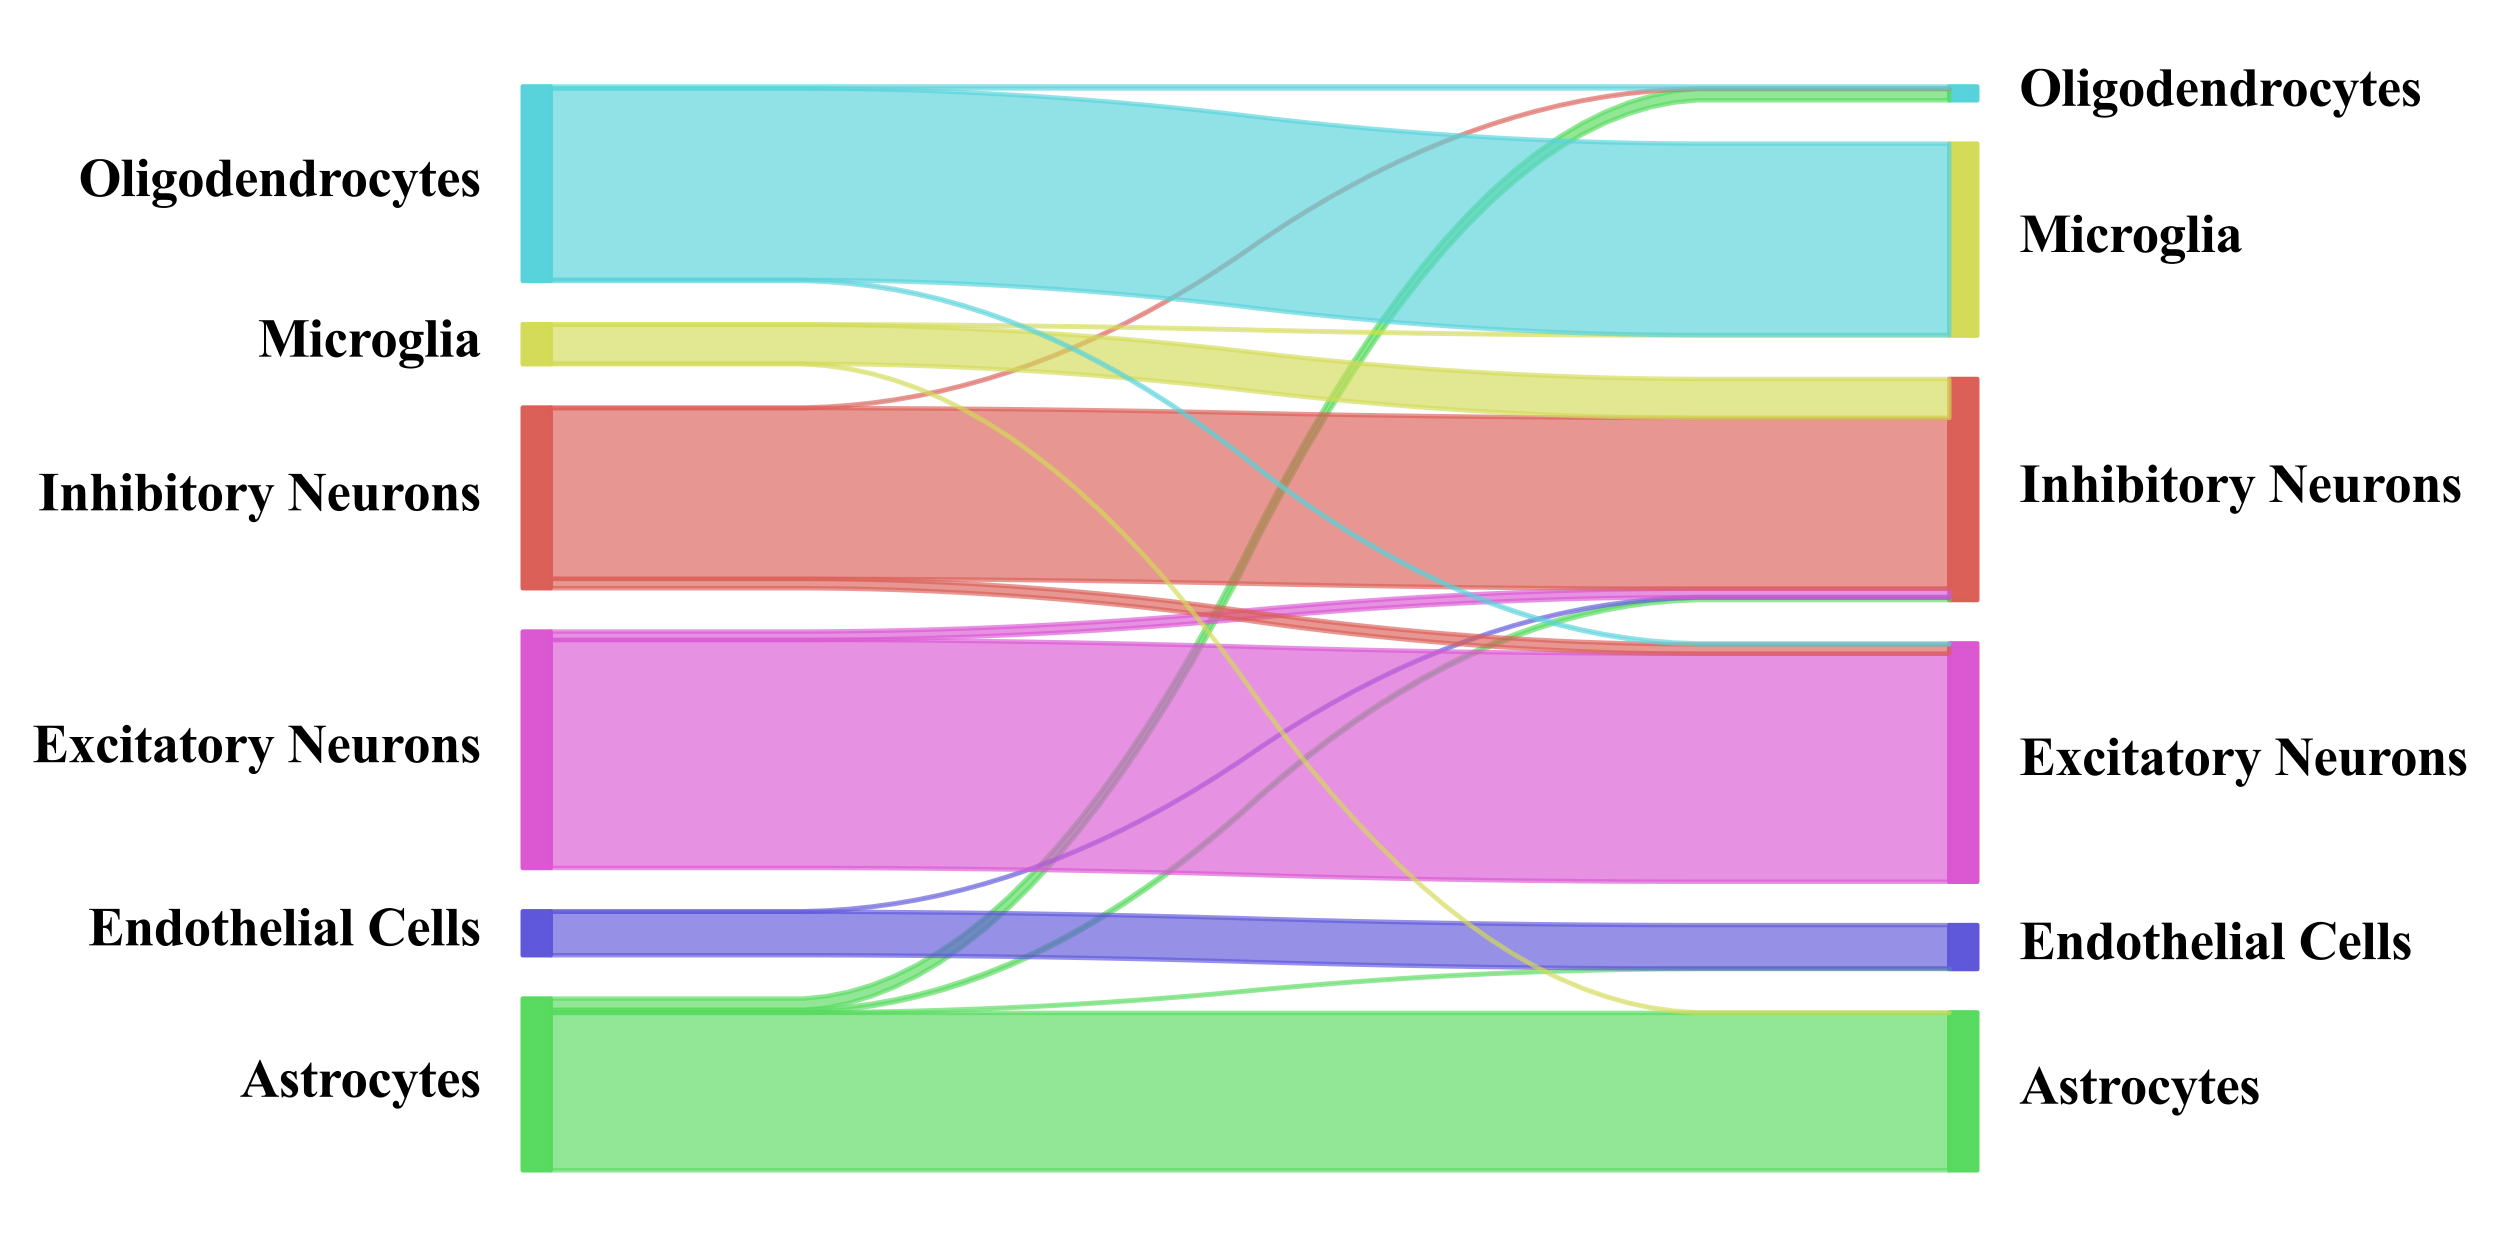 <?xml version="1.0" encoding="utf-8" standalone="no"?>
<!DOCTYPE svg PUBLIC "-//W3C//DTD SVG 1.1//EN"
  "http://www.w3.org/Graphics/SVG/1.1/DTD/svg11.dtd">
<svg xmlns:xlink="http://www.w3.org/1999/xlink" width="558.005pt" height="280.512pt" viewBox="0 0 558.005 280.512" xmlns="http://www.w3.org/2000/svg" version="1.1">
 <defs>
  <style type="text/css">*{stroke-linejoin: round; stroke-linecap: butt}</style>
 </defs>
 <g id="figure_1">
  <g id="patch_1">
   <path d="M 0 280.512 
L 558.005 280.512 
L 558.005 0 
L 0 0 
z
" style="fill: #ffffff"/>
  </g>
  <g id="axes_1">
   <g id="PolyCollection_1">
    <defs>
     <path id="mb33c3c0236" d="M 116.675 -57.629 
L 116.675 -19.296 
L 122.918 -19.296 
L 122.918 -57.629 
L 122.918 -57.629 
L 116.675 -57.629 
z
" style="stroke: #57db5f; stroke-opacity: 0.99"/>
    </defs>
    <g clip-path="url(#pa19346fddb)">
     <use xlink:href="#mb33c3c0236" x="0" y="280.512" style="fill: #57db5f; fill-opacity: 0.99; stroke: #57db5f; stroke-opacity: 0.99"/>
    </g>
   </g>
   <g id="PolyCollection_2">
    <defs>
     <path id="m54b3154b42" d="M 116.675 -77.109 
L 116.675 -67.305 
L 122.918 -67.305 
L 122.918 -77.109 
L 122.918 -77.109 
L 116.675 -77.109 
z
" style="stroke: #5f57db; stroke-opacity: 0.99"/>
    </defs>
    <g clip-path="url(#pa19346fddb)">
     <use xlink:href="#m54b3154b42" x="0" y="280.512" style="fill: #5f57db; fill-opacity: 0.99; stroke: #5f57db; stroke-opacity: 0.99"/>
    </g>
   </g>
   <g id="PolyCollection_3">
    <defs>
     <path id="me93c4faa81" d="M 116.675 -139.548 
L 116.675 -86.786 
L 122.918 -86.786 
L 122.918 -139.548 
L 122.918 -139.548 
L 116.675 -139.548 
z
" style="stroke: #db57d3; stroke-opacity: 0.99"/>
    </defs>
    <g clip-path="url(#pa19346fddb)">
     <use xlink:href="#me93c4faa81" x="0" y="280.512" style="fill: #db57d3; fill-opacity: 0.99; stroke: #db57d3; stroke-opacity: 0.99"/>
    </g>
   </g>
   <g id="PolyCollection_4">
    <defs>
     <path id="m7307fb31e3" d="M 116.675 -189.54 
L 116.675 -149.225 
L 122.918 -149.225 
L 122.918 -189.54 
L 122.918 -189.54 
L 116.675 -189.54 
z
" style="stroke: #db5f57; stroke-opacity: 0.99"/>
    </defs>
    <g clip-path="url(#pa19346fddb)">
     <use xlink:href="#m7307fb31e3" x="0" y="280.512" style="fill: #db5f57; fill-opacity: 0.99; stroke: #db5f57; stroke-opacity: 0.99"/>
    </g>
   </g>
   <g id="PolyCollection_5">
    <defs>
     <path id="mdc25628225" d="M 116.675 -208.14 
L 116.675 -199.217 
L 122.918 -199.217 
L 122.918 -208.14 
L 122.918 -208.14 
L 116.675 -208.14 
z
" style="stroke: #d3db57; stroke-opacity: 0.99"/>
    </defs>
    <g clip-path="url(#pa19346fddb)">
     <use xlink:href="#mdc25628225" x="0" y="280.512" style="fill: #d3db57; fill-opacity: 0.99; stroke: #d3db57; stroke-opacity: 0.99"/>
    </g>
   </g>
   <g id="PolyCollection_6">
    <defs>
     <path id="m34650b5b37" d="M 116.675 -261.216 
L 116.675 -217.816 
L 122.918 -217.816 
L 122.918 -261.216 
L 122.918 -261.216 
L 116.675 -261.216 
z
" style="stroke: #57d3db; stroke-opacity: 0.99"/>
    </defs>
    <g clip-path="url(#pa19346fddb)">
     <use xlink:href="#m34650b5b37" x="0" y="280.512" style="fill: #57d3db; fill-opacity: 0.99; stroke: #57d3db; stroke-opacity: 0.99"/>
    </g>
   </g>
   <g id="PolyCollection_7">
    <defs>
     <path id="ma7555f9d5c" d="M 435.086 -54.544 
L 435.086 -19.296 
L 441.33 -19.296 
L 441.33 -54.544 
L 441.33 -54.544 
L 435.086 -54.544 
z
" style="stroke: #57db5f; stroke-opacity: 0.99"/>
    </defs>
    <g clip-path="url(#pa19346fddb)">
     <use xlink:href="#ma7555f9d5c" x="0" y="280.512" style="fill: #57db5f; fill-opacity: 0.99; stroke: #57db5f; stroke-opacity: 0.99"/>
    </g>
   </g>
   <g id="PolyCollection_8">
    <defs>
     <path id="m246ca95a93" d="M 435.086 -74.025 
L 435.086 -64.221 
L 441.33 -64.221 
L 441.33 -74.025 
L 441.33 -74.025 
L 435.086 -74.025 
z
" style="stroke: #5f57db; stroke-opacity: 0.99"/>
    </defs>
    <g clip-path="url(#pa19346fddb)">
     <use xlink:href="#m246ca95a93" x="0" y="280.512" style="fill: #5f57db; fill-opacity: 0.99; stroke: #5f57db; stroke-opacity: 0.99"/>
    </g>
   </g>
   <g id="PolyCollection_9">
    <defs>
     <path id="mef1c4a3620" d="M 435.086 -136.905 
L 435.086 -83.702 
L 441.33 -83.702 
L 441.33 -136.905 
L 441.33 -136.905 
L 435.086 -136.905 
z
" style="stroke: #db57d3; stroke-opacity: 0.99"/>
    </defs>
    <g clip-path="url(#pa19346fddb)">
     <use xlink:href="#mef1c4a3620" x="0" y="280.512" style="fill: #db57d3; fill-opacity: 0.99; stroke: #db57d3; stroke-opacity: 0.99"/>
    </g>
   </g>
   <g id="PolyCollection_10">
    <defs>
     <path id="me7fade8ac0" d="M 435.086 -195.929 
L 435.086 -146.581 
L 441.33 -146.581 
L 441.33 -195.929 
L 441.33 -195.929 
L 435.086 -195.929 
z
" style="stroke: #db5f57; stroke-opacity: 0.99"/>
    </defs>
    <g clip-path="url(#pa19346fddb)">
     <use xlink:href="#me7fade8ac0" x="0" y="280.512" style="fill: #db5f57; fill-opacity: 0.99; stroke: #db5f57; stroke-opacity: 0.99"/>
    </g>
   </g>
   <g id="PolyCollection_11">
    <defs>
     <path id="mce9053f6cf" d="M 435.086 -248.455 
L 435.086 -205.606 
L 441.33 -205.606 
L 441.33 -248.455 
L 441.33 -248.455 
L 435.086 -248.455 
z
" style="stroke: #d3db57; stroke-opacity: 0.99"/>
    </defs>
    <g clip-path="url(#pa19346fddb)">
     <use xlink:href="#mce9053f6cf" x="0" y="280.512" style="fill: #d3db57; fill-opacity: 0.99; stroke: #d3db57; stroke-opacity: 0.99"/>
    </g>
   </g>
   <g id="PolyCollection_12">
    <defs>
     <path id="m2f081d005e" d="M 435.086 -261.216 
L 435.086 -258.132 
L 441.33 -258.132 
L 441.33 -261.216 
L 441.33 -261.216 
L 435.086 -261.216 
z
" style="stroke: #57d3db; stroke-opacity: 0.99"/>
    </defs>
    <g clip-path="url(#pa19346fddb)">
     <use xlink:href="#m2f081d005e" x="0" y="280.512" style="fill: #57d3db; fill-opacity: 0.99; stroke: #57d3db; stroke-opacity: 0.99"/>
    </g>
   </g>
   <g id="PolyCollection_13">
    <defs>
     <path id="mdceeac1bfe" d="M 122.918 -54.434 
L 122.918 -19.296 
L 128.036 -19.296 
L 133.153 -19.296 
L 138.271 -19.296 
L 143.388 -19.296 
L 148.506 -19.296 
L 153.623 -19.296 
L 158.741 -19.296 
L 163.858 -19.296 
L 168.976 -19.296 
L 174.093 -19.296 
L 179.211 -19.296 
L 184.328 -19.296 
L 189.446 -19.296 
L 194.563 -19.296 
L 199.681 -19.296 
L 204.798 -19.296 
L 209.916 -19.296 
L 215.033 -19.296 
L 220.151 -19.296 
L 225.269 -19.296 
L 230.386 -19.296 
L 235.504 -19.296 
L 240.621 -19.296 
L 245.739 -19.296 
L 250.856 -19.296 
L 255.974 -19.296 
L 261.091 -19.296 
L 266.209 -19.296 
L 271.326 -19.296 
L 276.444 -19.296 
L 281.561 -19.296 
L 286.679 -19.296 
L 291.796 -19.296 
L 296.914 -19.296 
L 302.031 -19.296 
L 307.149 -19.296 
L 312.266 -19.296 
L 317.384 -19.296 
L 322.501 -19.296 
L 327.619 -19.296 
L 332.736 -19.296 
L 337.854 -19.296 
L 342.971 -19.296 
L 348.089 -19.296 
L 353.206 -19.296 
L 358.324 -19.296 
L 363.441 -19.296 
L 368.559 -19.296 
L 373.676 -19.296 
L 378.794 -19.296 
L 383.911 -19.296 
L 389.029 -19.296 
L 394.146 -19.296 
L 399.264 -19.296 
L 404.381 -19.296 
L 409.499 -19.296 
L 414.616 -19.296 
L 419.734 -19.296 
L 424.851 -19.296 
L 429.969 -19.296 
L 435.086 -19.296 
L 435.086 -54.434 
L 435.086 -54.434 
L 429.969 -54.434 
L 424.851 -54.434 
L 419.734 -54.434 
L 414.616 -54.434 
L 409.499 -54.434 
L 404.381 -54.434 
L 399.264 -54.434 
L 394.146 -54.434 
L 389.029 -54.434 
L 383.911 -54.434 
L 378.794 -54.434 
L 373.676 -54.434 
L 368.559 -54.434 
L 363.441 -54.434 
L 358.324 -54.434 
L 353.206 -54.434 
L 348.089 -54.434 
L 342.971 -54.434 
L 337.854 -54.434 
L 332.736 -54.434 
L 327.619 -54.434 
L 322.501 -54.434 
L 317.384 -54.434 
L 312.266 -54.434 
L 307.149 -54.434 
L 302.031 -54.434 
L 296.914 -54.434 
L 291.796 -54.434 
L 286.679 -54.434 
L 281.561 -54.434 
L 276.444 -54.434 
L 271.326 -54.434 
L 266.209 -54.434 
L 261.091 -54.434 
L 255.974 -54.434 
L 250.856 -54.434 
L 245.739 -54.434 
L 240.621 -54.434 
L 235.504 -54.434 
L 230.386 -54.434 
L 225.269 -54.434 
L 220.151 -54.434 
L 215.033 -54.434 
L 209.916 -54.434 
L 204.798 -54.434 
L 199.681 -54.434 
L 194.563 -54.434 
L 189.446 -54.434 
L 184.328 -54.434 
L 179.211 -54.434 
L 174.093 -54.434 
L 168.976 -54.434 
L 163.858 -54.434 
L 158.741 -54.434 
L 153.623 -54.434 
L 148.506 -54.434 
L 143.388 -54.434 
L 138.271 -54.434 
L 133.153 -54.434 
L 128.036 -54.434 
L 122.918 -54.434 
z
" style="stroke: #57db5f; stroke-opacity: 0.65"/>
    </defs>
    <g clip-path="url(#pa19346fddb)">
     <use xlink:href="#mdceeac1bfe" x="0" y="280.512" style="fill: #57db5f; fill-opacity: 0.65; stroke: #57db5f; stroke-opacity: 0.65"/>
    </g>
   </g>
   <g id="PolyCollection_14">
    <defs>
     <path id="md749ea53fe" d="M 122.918 -54.544 
L 122.918 -54.434 
L 128.036 -54.434 
L 133.153 -54.434 
L 138.271 -54.434 
L 143.388 -54.434 
L 148.506 -54.434 
L 153.623 -54.434 
L 158.741 -54.434 
L 163.858 -54.434 
L 168.976 -54.434 
L 174.093 -54.434 
L 179.211 -54.434 
L 184.328 -54.459 
L 189.446 -54.508 
L 194.563 -54.581 
L 199.681 -54.679 
L 204.798 -54.801 
L 209.916 -54.948 
L 215.033 -55.119 
L 220.151 -55.315 
L 225.269 -55.535 
L 230.386 -55.78 
L 235.504 -56.049 
L 240.621 -56.343 
L 245.739 -56.661 
L 250.856 -57.003 
L 255.974 -57.37 
L 261.091 -57.762 
L 266.209 -58.178 
L 271.326 -58.618 
L 276.444 -59.083 
L 281.561 -59.572 
L 286.679 -60.037 
L 291.796 -60.478 
L 296.914 -60.894 
L 302.031 -61.285 
L 307.149 -61.652 
L 312.266 -61.995 
L 317.384 -62.313 
L 322.501 -62.606 
L 327.619 -62.876 
L 332.736 -63.12 
L 337.854 -63.34 
L 342.971 -63.536 
L 348.089 -63.707 
L 353.206 -63.854 
L 358.324 -63.977 
L 363.441 -64.074 
L 368.559 -64.148 
L 373.676 -64.197 
L 378.794 -64.221 
L 383.911 -64.221 
L 389.029 -64.221 
L 394.146 -64.221 
L 399.264 -64.221 
L 404.381 -64.221 
L 409.499 -64.221 
L 414.616 -64.221 
L 419.734 -64.221 
L 424.851 -64.221 
L 429.969 -64.221 
L 435.086 -64.221 
L 435.086 -64.331 
L 435.086 -64.331 
L 429.969 -64.331 
L 424.851 -64.331 
L 419.734 -64.331 
L 414.616 -64.331 
L 409.499 -64.331 
L 404.381 -64.331 
L 399.264 -64.331 
L 394.146 -64.331 
L 389.029 -64.331 
L 383.911 -64.331 
L 378.794 -64.331 
L 373.676 -64.307 
L 368.559 -64.258 
L 363.441 -64.185 
L 358.324 -64.087 
L 353.206 -63.964 
L 348.089 -63.818 
L 342.971 -63.646 
L 337.854 -63.451 
L 332.736 -63.23 
L 327.619 -62.986 
L 322.501 -62.717 
L 317.384 -62.423 
L 312.266 -62.105 
L 307.149 -61.762 
L 302.031 -61.395 
L 296.914 -61.004 
L 291.796 -60.588 
L 286.679 -60.147 
L 281.561 -59.683 
L 276.444 -59.193 
L 271.326 -58.728 
L 266.209 -58.288 
L 261.091 -57.872 
L 255.974 -57.481 
L 250.856 -57.114 
L 245.739 -56.771 
L 240.621 -56.453 
L 235.504 -56.159 
L 230.386 -55.89 
L 225.269 -55.645 
L 220.151 -55.425 
L 215.033 -55.23 
L 209.916 -55.058 
L 204.798 -54.911 
L 199.681 -54.789 
L 194.563 -54.691 
L 189.446 -54.618 
L 184.328 -54.569 
L 179.211 -54.544 
L 174.093 -54.544 
L 168.976 -54.544 
L 163.858 -54.544 
L 158.741 -54.544 
L 153.623 -54.544 
L 148.506 -54.544 
L 143.388 -54.544 
L 138.271 -54.544 
L 133.153 -54.544 
L 128.036 -54.544 
L 122.918 -54.544 
z
" style="stroke: #57db5f; stroke-opacity: 0.65"/>
    </defs>
    <g clip-path="url(#pa19346fddb)">
     <use xlink:href="#md749ea53fe" x="0" y="280.512" style="fill: #57db5f; fill-opacity: 0.65; stroke: #57db5f; stroke-opacity: 0.65"/>
    </g>
   </g>
   <g id="PolyCollection_15">
    <defs>
     <path id="m364cebaa11" d="M 122.918 -55.095 
L 122.918 -54.544 
L 128.036 -54.544 
L 133.153 -54.544 
L 138.271 -54.544 
L 143.388 -54.544 
L 148.506 -54.544 
L 153.623 -54.544 
L 158.741 -54.544 
L 163.858 -54.544 
L 168.976 -54.544 
L 174.093 -54.544 
L 179.211 -54.544 
L 184.328 -54.775 
L 189.446 -55.235 
L 194.563 -55.925 
L 199.681 -56.845 
L 204.798 -57.996 
L 209.916 -59.376 
L 215.033 -60.987 
L 220.151 -62.828 
L 225.269 -64.899 
L 230.386 -67.2 
L 235.504 -69.731 
L 240.621 -72.492 
L 245.739 -75.483 
L 250.856 -78.704 
L 255.974 -82.156 
L 261.091 -85.837 
L 266.209 -89.749 
L 271.326 -93.89 
L 276.444 -98.262 
L 281.561 -102.864 
L 286.679 -107.236 
L 291.796 -111.377 
L 296.914 -115.289 
L 302.031 -118.97 
L 307.149 -122.422 
L 312.266 -125.643 
L 317.384 -128.634 
L 322.501 -131.395 
L 327.619 -133.926 
L 332.736 -136.227 
L 337.854 -138.298 
L 342.971 -140.139 
L 348.089 -141.75 
L 353.206 -143.13 
L 358.324 -144.281 
L 363.441 -145.201 
L 368.559 -145.891 
L 373.676 -146.351 
L 378.794 -146.581 
L 383.911 -146.581 
L 389.029 -146.581 
L 394.146 -146.581 
L 399.264 -146.581 
L 404.381 -146.581 
L 409.499 -146.581 
L 414.616 -146.581 
L 419.734 -146.581 
L 424.851 -146.581 
L 429.969 -146.581 
L 435.086 -146.581 
L 435.086 -147.132 
L 435.086 -147.132 
L 429.969 -147.132 
L 424.851 -147.132 
L 419.734 -147.132 
L 414.616 -147.132 
L 409.499 -147.132 
L 404.381 -147.132 
L 399.264 -147.132 
L 394.146 -147.132 
L 389.029 -147.132 
L 383.911 -147.132 
L 378.794 -147.132 
L 373.676 -146.902 
L 368.559 -146.442 
L 363.441 -145.752 
L 358.324 -144.831 
L 353.206 -143.681 
L 348.089 -142.3 
L 342.971 -140.69 
L 337.854 -138.849 
L 332.736 -136.778 
L 327.619 -134.477 
L 322.501 -131.946 
L 317.384 -129.185 
L 312.266 -126.194 
L 307.149 -122.972 
L 302.031 -119.521 
L 296.914 -115.84 
L 291.796 -111.928 
L 286.679 -107.786 
L 281.561 -103.415 
L 276.444 -98.813 
L 271.326 -94.441 
L 266.209 -90.299 
L 261.091 -86.388 
L 255.974 -82.706 
L 250.856 -79.255 
L 245.739 -76.034 
L 240.621 -73.042 
L 235.504 -70.281 
L 230.386 -67.75 
L 225.269 -65.449 
L 220.151 -63.379 
L 215.033 -61.538 
L 209.916 -59.927 
L 204.798 -58.547 
L 199.681 -57.396 
L 194.563 -56.476 
L 189.446 -55.785 
L 184.328 -55.325 
L 179.211 -55.095 
L 174.093 -55.095 
L 168.976 -55.095 
L 163.858 -55.095 
L 158.741 -55.095 
L 153.623 -55.095 
L 148.506 -55.095 
L 143.388 -55.095 
L 138.271 -55.095 
L 133.153 -55.095 
L 128.036 -55.095 
L 122.918 -55.095 
z
" style="stroke: #57db5f; stroke-opacity: 0.65"/>
    </defs>
    <g clip-path="url(#pa19346fddb)">
     <use xlink:href="#m364cebaa11" x="0" y="280.512" style="fill: #57db5f; fill-opacity: 0.65; stroke: #57db5f; stroke-opacity: 0.65"/>
    </g>
   </g>
   <g id="PolyCollection_16">
    <defs>
     <path id="m36651b90c8" d="M 122.918 -57.629 
L 122.918 -55.095 
L 128.036 -55.095 
L 133.153 -55.095 
L 138.271 -55.095 
L 143.388 -55.095 
L 148.506 -55.095 
L 153.623 -55.095 
L 158.741 -55.095 
L 163.858 -55.095 
L 168.976 -55.095 
L 174.093 -55.095 
L 179.211 -55.095 
L 184.328 -55.603 
L 189.446 -56.618 
L 194.563 -58.141 
L 199.681 -60.171 
L 204.798 -62.709 
L 209.916 -65.755 
L 215.033 -69.308 
L 220.151 -73.368 
L 225.269 -77.937 
L 230.386 -83.013 
L 235.504 -88.596 
L 240.621 -94.687 
L 245.739 -101.286 
L 250.856 -108.392 
L 255.974 -116.006 
L 261.091 -124.128 
L 266.209 -132.757 
L 271.326 -141.893 
L 276.444 -151.538 
L 281.561 -161.689 
L 286.679 -171.334 
L 291.796 -180.47 
L 296.914 -189.099 
L 302.031 -197.221 
L 307.149 -204.835 
L 312.266 -211.941 
L 317.384 -218.54 
L 322.501 -224.631 
L 327.619 -230.214 
L 332.736 -235.29 
L 337.854 -239.858 
L 342.971 -243.919 
L 348.089 -247.472 
L 353.206 -250.518 
L 358.324 -253.056 
L 363.441 -255.086 
L 368.559 -256.609 
L 373.676 -257.624 
L 378.794 -258.132 
L 383.911 -258.132 
L 389.029 -258.132 
L 394.146 -258.132 
L 399.264 -258.132 
L 404.381 -258.132 
L 409.499 -258.132 
L 414.616 -258.132 
L 419.734 -258.132 
L 424.851 -258.132 
L 429.969 -258.132 
L 435.086 -258.132 
L 435.086 -260.665 
L 435.086 -260.665 
L 429.969 -260.665 
L 424.851 -260.665 
L 419.734 -260.665 
L 414.616 -260.665 
L 409.499 -260.665 
L 404.381 -260.665 
L 399.264 -260.665 
L 394.146 -260.665 
L 389.029 -260.665 
L 383.911 -260.665 
L 378.794 -260.665 
L 373.676 -260.158 
L 368.559 -259.142 
L 363.441 -257.62 
L 358.324 -255.589 
L 353.206 -253.051 
L 348.089 -250.006 
L 342.971 -246.453 
L 337.854 -242.392 
L 332.736 -237.824 
L 327.619 -232.748 
L 322.501 -227.164 
L 317.384 -221.073 
L 312.266 -214.474 
L 307.149 -207.368 
L 302.031 -199.754 
L 296.914 -191.633 
L 291.796 -183.004 
L 286.679 -173.867 
L 281.561 -164.223 
L 276.444 -154.071 
L 271.326 -144.427 
L 266.209 -135.29 
L 261.091 -126.661 
L 255.974 -118.54 
L 250.856 -110.926 
L 245.739 -103.82 
L 240.621 -97.221 
L 235.504 -91.13 
L 230.386 -85.546 
L 225.269 -80.47 
L 220.151 -75.902 
L 215.033 -71.841 
L 209.916 -68.288 
L 204.798 -65.243 
L 199.681 -62.705 
L 194.563 -60.674 
L 189.446 -59.151 
L 184.328 -58.136 
L 179.211 -57.629 
L 174.093 -57.629 
L 168.976 -57.629 
L 163.858 -57.629 
L 158.741 -57.629 
L 153.623 -57.629 
L 148.506 -57.629 
L 143.388 -57.629 
L 138.271 -57.629 
L 133.153 -57.629 
L 128.036 -57.629 
L 122.918 -57.629 
z
" style="stroke: #57db5f; stroke-opacity: 0.65"/>
    </defs>
    <g clip-path="url(#pa19346fddb)">
     <use xlink:href="#m36651b90c8" x="0" y="280.512" style="fill: #57db5f; fill-opacity: 0.65; stroke: #57db5f; stroke-opacity: 0.65"/>
    </g>
   </g>
   <g id="PolyCollection_17">
    <defs>
     <path id="m817d63f9b2" d="M 122.918 -76.999 
L 122.918 -67.305 
L 128.036 -67.305 
L 133.153 -67.305 
L 138.271 -67.305 
L 143.388 -67.305 
L 148.506 -67.305 
L 153.623 -67.305 
L 158.741 -67.305 
L 163.858 -67.305 
L 168.976 -67.305 
L 174.093 -67.305 
L 179.211 -67.305 
L 184.328 -67.298 
L 189.446 -67.283 
L 194.563 -67.261 
L 199.681 -67.231 
L 204.798 -67.194 
L 209.916 -67.149 
L 215.033 -67.097 
L 220.151 -67.038 
L 225.269 -66.971 
L 230.386 -66.897 
L 235.504 -66.815 
L 240.621 -66.726 
L 245.739 -66.629 
L 250.856 -66.525 
L 255.974 -66.413 
L 261.091 -66.294 
L 266.209 -66.168 
L 271.326 -66.034 
L 276.444 -65.893 
L 281.561 -65.744 
L 286.679 -65.603 
L 291.796 -65.469 
L 296.914 -65.343 
L 302.031 -65.224 
L 307.149 -65.112 
L 312.266 -65.008 
L 317.384 -64.911 
L 322.501 -64.822 
L 327.619 -64.74 
L 332.736 -64.666 
L 337.854 -64.599 
L 342.971 -64.54 
L 348.089 -64.488 
L 353.206 -64.443 
L 358.324 -64.406 
L 363.441 -64.376 
L 368.559 -64.354 
L 373.676 -64.339 
L 378.794 -64.331 
L 383.911 -64.331 
L 389.029 -64.331 
L 394.146 -64.331 
L 399.264 -64.331 
L 404.381 -64.331 
L 409.499 -64.331 
L 414.616 -64.331 
L 419.734 -64.331 
L 424.851 -64.331 
L 429.969 -64.331 
L 435.086 -64.331 
L 435.086 -74.025 
L 435.086 -74.025 
L 429.969 -74.025 
L 424.851 -74.025 
L 419.734 -74.025 
L 414.616 -74.025 
L 409.499 -74.025 
L 404.381 -74.025 
L 399.264 -74.025 
L 394.146 -74.025 
L 389.029 -74.025 
L 383.911 -74.025 
L 378.794 -74.025 
L 373.676 -74.032 
L 368.559 -74.047 
L 363.441 -74.069 
L 358.324 -74.099 
L 353.206 -74.136 
L 348.089 -74.181 
L 342.971 -74.233 
L 337.854 -74.292 
L 332.736 -74.359 
L 327.619 -74.434 
L 322.501 -74.515 
L 317.384 -74.605 
L 312.266 -74.701 
L 307.149 -74.805 
L 302.031 -74.917 
L 296.914 -75.036 
L 291.796 -75.162 
L 286.679 -75.296 
L 281.561 -75.437 
L 276.444 -75.586 
L 271.326 -75.727 
L 266.209 -75.861 
L 261.091 -75.988 
L 255.974 -76.107 
L 250.856 -76.218 
L 245.739 -76.322 
L 240.621 -76.419 
L 235.504 -76.508 
L 230.386 -76.59 
L 225.269 -76.664 
L 220.151 -76.731 
L 215.033 -76.791 
L 209.916 -76.843 
L 204.798 -76.887 
L 199.681 -76.924 
L 194.563 -76.954 
L 189.446 -76.977 
L 184.328 -76.991 
L 179.211 -76.999 
L 174.093 -76.999 
L 168.976 -76.999 
L 163.858 -76.999 
L 158.741 -76.999 
L 153.623 -76.999 
L 148.506 -76.999 
L 143.388 -76.999 
L 138.271 -76.999 
L 133.153 -76.999 
L 128.036 -76.999 
L 122.918 -76.999 
z
" style="stroke: #5f57db; stroke-opacity: 0.65"/>
    </defs>
    <g clip-path="url(#pa19346fddb)">
     <use xlink:href="#m817d63f9b2" x="0" y="280.512" style="fill: #5f57db; fill-opacity: 0.65; stroke: #5f57db; stroke-opacity: 0.65"/>
    </g>
   </g>
   <g id="PolyCollection_18">
    <defs>
     <path id="m4db36f7177" d="M 122.918 -77.109 
L 122.918 -76.999 
L 128.036 -76.999 
L 133.153 -76.999 
L 138.271 -76.999 
L 143.388 -76.999 
L 148.506 -76.999 
L 153.623 -76.999 
L 158.741 -76.999 
L 163.858 -76.999 
L 168.976 -76.999 
L 174.093 -76.999 
L 179.211 -76.999 
L 184.328 -77.174 
L 189.446 -77.525 
L 194.563 -78.051 
L 199.681 -78.752 
L 204.798 -79.629 
L 209.916 -80.681 
L 215.033 -81.908 
L 220.151 -83.311 
L 225.269 -84.889 
L 230.386 -86.642 
L 235.504 -88.571 
L 240.621 -90.675 
L 245.739 -92.954 
L 250.856 -95.409 
L 255.974 -98.039 
L 261.091 -100.844 
L 266.209 -103.825 
L 271.326 -106.981 
L 276.444 -110.312 
L 281.561 -113.819 
L 286.679 -117.15 
L 291.796 -120.306 
L 296.914 -123.287 
L 302.031 -126.092 
L 307.149 -128.722 
L 312.266 -131.177 
L 317.384 -133.456 
L 322.501 -135.56 
L 327.619 -137.489 
L 332.736 -139.242 
L 337.854 -140.82 
L 342.971 -142.223 
L 348.089 -143.45 
L 353.206 -144.502 
L 358.324 -145.379 
L 363.441 -146.08 
L 368.559 -146.606 
L 373.676 -146.957 
L 378.794 -147.132 
L 383.911 -147.132 
L 389.029 -147.132 
L 394.146 -147.132 
L 399.264 -147.132 
L 404.381 -147.132 
L 409.499 -147.132 
L 414.616 -147.132 
L 419.734 -147.132 
L 424.851 -147.132 
L 429.969 -147.132 
L 435.086 -147.132 
L 435.086 -147.242 
L 435.086 -147.242 
L 429.969 -147.242 
L 424.851 -147.242 
L 419.734 -147.242 
L 414.616 -147.242 
L 409.499 -147.242 
L 404.381 -147.242 
L 399.264 -147.242 
L 394.146 -147.242 
L 389.029 -147.242 
L 383.911 -147.242 
L 378.794 -147.242 
L 373.676 -147.067 
L 368.559 -146.716 
L 363.441 -146.19 
L 358.324 -145.489 
L 353.206 -144.612 
L 348.089 -143.56 
L 342.971 -142.333 
L 337.854 -140.93 
L 332.736 -139.352 
L 327.619 -137.599 
L 322.501 -135.67 
L 317.384 -133.566 
L 312.266 -131.287 
L 307.149 -128.832 
L 302.031 -126.202 
L 296.914 -123.397 
L 291.796 -120.416 
L 286.679 -117.26 
L 281.561 -113.929 
L 276.444 -110.422 
L 271.326 -107.091 
L 266.209 -103.935 
L 261.091 -100.954 
L 255.974 -98.149 
L 250.856 -95.519 
L 245.739 -93.064 
L 240.621 -90.785 
L 235.504 -88.681 
L 230.386 -86.752 
L 225.269 -84.999 
L 220.151 -83.421 
L 215.033 -82.018 
L 209.916 -80.791 
L 204.798 -79.739 
L 199.681 -78.862 
L 194.563 -78.161 
L 189.446 -77.635 
L 184.328 -77.284 
L 179.211 -77.109 
L 174.093 -77.109 
L 168.976 -77.109 
L 163.858 -77.109 
L 158.741 -77.109 
L 153.623 -77.109 
L 148.506 -77.109 
L 143.388 -77.109 
L 138.271 -77.109 
L 133.153 -77.109 
L 128.036 -77.109 
L 122.918 -77.109 
z
" style="stroke: #5f57db; stroke-opacity: 0.65"/>
    </defs>
    <g clip-path="url(#pa19346fddb)">
     <use xlink:href="#m4db36f7177" x="0" y="280.512" style="fill: #5f57db; fill-opacity: 0.65; stroke: #5f57db; stroke-opacity: 0.65"/>
    </g>
   </g>
   <g id="PolyCollection_19">
    <defs>
     <path id="mb781b5babd" d="M 122.918 -137.676 
L 122.918 -86.786 
L 128.036 -86.786 
L 133.153 -86.786 
L 138.271 -86.786 
L 143.388 -86.786 
L 148.506 -86.786 
L 153.623 -86.786 
L 158.741 -86.786 
L 163.858 -86.786 
L 168.976 -86.786 
L 174.093 -86.786 
L 179.211 -86.786 
L 184.328 -86.778 
L 189.446 -86.763 
L 194.563 -86.739 
L 199.681 -86.709 
L 204.798 -86.67 
L 209.916 -86.624 
L 215.033 -86.57 
L 220.151 -86.508 
L 225.269 -86.439 
L 230.386 -86.362 
L 235.504 -86.277 
L 240.621 -86.184 
L 245.739 -86.084 
L 250.856 -85.976 
L 255.974 -85.86 
L 261.091 -85.737 
L 266.209 -85.606 
L 271.326 -85.467 
L 276.444 -85.321 
L 281.561 -85.167 
L 286.679 -85.02 
L 291.796 -84.881 
L 296.914 -84.75 
L 302.031 -84.627 
L 307.149 -84.511 
L 312.266 -84.403 
L 317.384 -84.303 
L 322.501 -84.21 
L 327.619 -84.126 
L 332.736 -84.048 
L 337.854 -83.979 
L 342.971 -83.917 
L 348.089 -83.863 
L 353.206 -83.817 
L 358.324 -83.779 
L 363.441 -83.748 
L 368.559 -83.725 
L 373.676 -83.709 
L 378.794 -83.702 
L 383.911 -83.702 
L 389.029 -83.702 
L 394.146 -83.702 
L 399.264 -83.702 
L 404.381 -83.702 
L 409.499 -83.702 
L 414.616 -83.702 
L 419.734 -83.702 
L 424.851 -83.702 
L 429.969 -83.702 
L 435.086 -83.702 
L 435.086 -134.591 
L 435.086 -134.591 
L 429.969 -134.591 
L 424.851 -134.591 
L 419.734 -134.591 
L 414.616 -134.591 
L 409.499 -134.591 
L 404.381 -134.591 
L 399.264 -134.591 
L 394.146 -134.591 
L 389.029 -134.591 
L 383.911 -134.591 
L 378.794 -134.591 
L 373.676 -134.599 
L 368.559 -134.615 
L 363.441 -134.638 
L 358.324 -134.669 
L 353.206 -134.707 
L 348.089 -134.753 
L 342.971 -134.807 
L 337.854 -134.869 
L 332.736 -134.938 
L 327.619 -135.016 
L 322.501 -135.1 
L 317.384 -135.193 
L 312.266 -135.293 
L 307.149 -135.401 
L 302.031 -135.517 
L 296.914 -135.64 
L 291.796 -135.771 
L 286.679 -135.91 
L 281.561 -136.056 
L 276.444 -136.211 
L 271.326 -136.357 
L 266.209 -136.496 
L 261.091 -136.627 
L 255.974 -136.75 
L 250.856 -136.866 
L 245.739 -136.974 
L 240.621 -137.074 
L 235.504 -137.167 
L 230.386 -137.252 
L 225.269 -137.329 
L 220.151 -137.398 
L 215.033 -137.46 
L 209.916 -137.514 
L 204.798 -137.56 
L 199.681 -137.599 
L 194.563 -137.629 
L 189.446 -137.653 
L 184.328 -137.668 
L 179.211 -137.676 
L 174.093 -137.676 
L 168.976 -137.676 
L 163.858 -137.676 
L 158.741 -137.676 
L 153.623 -137.676 
L 148.506 -137.676 
L 143.388 -137.676 
L 138.271 -137.676 
L 133.153 -137.676 
L 128.036 -137.676 
L 122.918 -137.676 
z
" style="stroke: #db57d3; stroke-opacity: 0.65"/>
    </defs>
    <g clip-path="url(#pa19346fddb)">
     <use xlink:href="#mb781b5babd" x="0" y="280.512" style="fill: #db57d3; fill-opacity: 0.65; stroke: #db57d3; stroke-opacity: 0.65"/>
    </g>
   </g>
   <g id="PolyCollection_20">
    <defs>
     <path id="mf43a6f9f3f" d="M 122.918 -139.548 
L 122.918 -137.676 
L 128.036 -137.676 
L 133.153 -137.676 
L 138.271 -137.676 
L 143.388 -137.676 
L 148.506 -137.676 
L 153.623 -137.676 
L 158.741 -137.676 
L 163.858 -137.676 
L 168.976 -137.676 
L 174.093 -137.676 
L 179.211 -137.676 
L 184.328 -137.7 
L 189.446 -137.747 
L 194.563 -137.819 
L 199.681 -137.915 
L 204.798 -138.034 
L 209.916 -138.178 
L 215.033 -138.345 
L 220.151 -138.537 
L 225.269 -138.752 
L 230.386 -138.991 
L 235.504 -139.254 
L 240.621 -139.541 
L 245.739 -139.852 
L 250.856 -140.187 
L 255.974 -140.546 
L 261.091 -140.928 
L 266.209 -141.335 
L 271.326 -141.765 
L 276.444 -142.22 
L 281.561 -142.698 
L 286.679 -143.153 
L 291.796 -143.583 
L 296.914 -143.99 
L 302.031 -144.372 
L 307.149 -144.731 
L 312.266 -145.066 
L 317.384 -145.377 
L 322.501 -145.664 
L 327.619 -145.927 
L 332.736 -146.166 
L 337.854 -146.381 
L 342.971 -146.573 
L 348.089 -146.74 
L 353.206 -146.884 
L 358.324 -147.003 
L 363.441 -147.099 
L 368.559 -147.171 
L 373.676 -147.218 
L 378.794 -147.242 
L 383.911 -147.242 
L 389.029 -147.242 
L 394.146 -147.242 
L 399.264 -147.242 
L 404.381 -147.242 
L 409.499 -147.242 
L 414.616 -147.242 
L 419.734 -147.242 
L 424.851 -147.242 
L 429.969 -147.242 
L 435.086 -147.242 
L 435.086 -149.115 
L 435.086 -149.115 
L 429.969 -149.115 
L 424.851 -149.115 
L 419.734 -149.115 
L 414.616 -149.115 
L 409.499 -149.115 
L 404.381 -149.115 
L 399.264 -149.115 
L 394.146 -149.115 
L 389.029 -149.115 
L 383.911 -149.115 
L 378.794 -149.115 
L 373.676 -149.091 
L 368.559 -149.043 
L 363.441 -148.971 
L 358.324 -148.876 
L 353.206 -148.756 
L 348.089 -148.613 
L 342.971 -148.445 
L 337.854 -148.254 
L 332.736 -148.039 
L 327.619 -147.8 
L 322.501 -147.536 
L 317.384 -147.249 
L 312.266 -146.939 
L 307.149 -146.604 
L 302.031 -146.245 
L 296.914 -145.862 
L 291.796 -145.456 
L 286.679 -145.025 
L 281.561 -144.571 
L 276.444 -144.092 
L 271.326 -143.638 
L 266.209 -143.208 
L 261.091 -142.801 
L 255.974 -142.418 
L 250.856 -142.06 
L 245.739 -141.725 
L 240.621 -141.414 
L 235.504 -141.127 
L 230.386 -140.864 
L 225.269 -140.625 
L 220.151 -140.409 
L 215.033 -140.218 
L 209.916 -140.051 
L 204.798 -139.907 
L 199.681 -139.787 
L 194.563 -139.692 
L 189.446 -139.62 
L 184.328 -139.572 
L 179.211 -139.548 
L 174.093 -139.548 
L 168.976 -139.548 
L 163.858 -139.548 
L 158.741 -139.548 
L 153.623 -139.548 
L 148.506 -139.548 
L 143.388 -139.548 
L 138.271 -139.548 
L 133.153 -139.548 
L 128.036 -139.548 
L 122.918 -139.548 
z
" style="stroke: #db57d3; stroke-opacity: 0.65"/>
    </defs>
    <g clip-path="url(#pa19346fddb)">
     <use xlink:href="#mf43a6f9f3f" x="0" y="280.512" style="fill: #db57d3; fill-opacity: 0.65; stroke: #db57d3; stroke-opacity: 0.65"/>
    </g>
   </g>
   <g id="PolyCollection_21">
    <defs>
     <path id="ma1d70e2344" d="M 122.918 -151.318 
L 122.918 -149.225 
L 128.036 -149.225 
L 133.153 -149.225 
L 138.271 -149.225 
L 143.388 -149.225 
L 148.506 -149.225 
L 153.623 -149.225 
L 158.741 -149.225 
L 163.858 -149.225 
L 168.976 -149.225 
L 174.093 -149.225 
L 179.211 -149.225 
L 184.328 -149.188 
L 189.446 -149.115 
L 194.563 -149.006 
L 199.681 -148.859 
L 204.798 -148.676 
L 209.916 -148.457 
L 215.033 -148.201 
L 220.151 -147.908 
L 225.269 -147.579 
L 230.386 -147.213 
L 235.504 -146.811 
L 240.621 -146.372 
L 245.739 -145.896 
L 250.856 -145.384 
L 255.974 -144.835 
L 261.091 -144.25 
L 266.209 -143.628 
L 271.326 -142.969 
L 276.444 -142.274 
L 281.561 -141.542 
L 286.679 -140.847 
L 291.796 -140.189 
L 296.914 -139.567 
L 302.031 -138.982 
L 307.149 -138.433 
L 312.266 -137.921 
L 317.384 -137.445 
L 322.501 -137.006 
L 327.619 -136.604 
L 332.736 -136.238 
L 337.854 -135.908 
L 342.971 -135.616 
L 348.089 -135.36 
L 353.206 -135.14 
L 358.324 -134.957 
L 363.441 -134.811 
L 368.559 -134.701 
L 373.676 -134.628 
L 378.794 -134.591 
L 383.911 -134.591 
L 389.029 -134.591 
L 394.146 -134.591 
L 399.264 -134.591 
L 404.381 -134.591 
L 409.499 -134.591 
L 414.616 -134.591 
L 419.734 -134.591 
L 424.851 -134.591 
L 429.969 -134.591 
L 435.086 -134.591 
L 435.086 -136.684 
L 435.086 -136.684 
L 429.969 -136.684 
L 424.851 -136.684 
L 419.734 -136.684 
L 414.616 -136.684 
L 409.499 -136.684 
L 404.381 -136.684 
L 399.264 -136.684 
L 394.146 -136.684 
L 389.029 -136.684 
L 383.911 -136.684 
L 378.794 -136.684 
L 373.676 -136.721 
L 368.559 -136.794 
L 363.441 -136.904 
L 358.324 -137.05 
L 353.206 -137.233 
L 348.089 -137.453 
L 342.971 -137.709 
L 337.854 -138.001 
L 332.736 -138.331 
L 327.619 -138.696 
L 322.501 -139.099 
L 317.384 -139.538 
L 312.266 -140.013 
L 307.149 -140.526 
L 302.031 -141.074 
L 296.914 -141.66 
L 291.796 -142.282 
L 286.679 -142.94 
L 281.561 -143.635 
L 276.444 -144.367 
L 271.326 -145.062 
L 266.209 -145.721 
L 261.091 -146.343 
L 255.974 -146.928 
L 250.856 -147.477 
L 245.739 -147.989 
L 240.621 -148.464 
L 235.504 -148.903 
L 230.386 -149.306 
L 225.269 -149.672 
L 220.151 -150.001 
L 215.033 -150.294 
L 209.916 -150.55 
L 204.798 -150.769 
L 199.681 -150.952 
L 194.563 -151.098 
L 189.446 -151.208 
L 184.328 -151.281 
L 179.211 -151.318 
L 174.093 -151.318 
L 168.976 -151.318 
L 163.858 -151.318 
L 158.741 -151.318 
L 153.623 -151.318 
L 148.506 -151.318 
L 143.388 -151.318 
L 138.271 -151.318 
L 133.153 -151.318 
L 128.036 -151.318 
L 122.918 -151.318 
z
" style="stroke: #db5f57; stroke-opacity: 0.65"/>
    </defs>
    <g clip-path="url(#pa19346fddb)">
     <use xlink:href="#ma1d70e2344" x="0" y="280.512" style="fill: #db5f57; fill-opacity: 0.65; stroke: #db5f57; stroke-opacity: 0.65"/>
    </g>
   </g>
   <g id="PolyCollection_22">
    <defs>
     <path id="m61721f11e6" d="M 122.918 -189.43 
L 122.918 -151.318 
L 128.036 -151.318 
L 133.153 -151.318 
L 138.271 -151.318 
L 143.388 -151.318 
L 148.506 -151.318 
L 153.623 -151.318 
L 158.741 -151.318 
L 163.858 -151.318 
L 168.976 -151.318 
L 174.093 -151.318 
L 179.211 -151.318 
L 184.328 -151.312 
L 189.446 -151.301 
L 194.563 -151.285 
L 199.681 -151.263 
L 204.798 -151.235 
L 209.916 -151.202 
L 215.033 -151.164 
L 220.151 -151.12 
L 225.269 -151.07 
L 230.386 -151.015 
L 235.504 -150.954 
L 240.621 -150.888 
L 245.739 -150.817 
L 250.856 -150.74 
L 255.974 -150.657 
L 261.091 -150.569 
L 266.209 -150.475 
L 271.326 -150.376 
L 276.444 -150.272 
L 281.561 -150.161 
L 286.679 -150.057 
L 291.796 -149.958 
L 296.914 -149.864 
L 302.031 -149.776 
L 307.149 -149.693 
L 312.266 -149.616 
L 317.384 -149.545 
L 322.501 -149.478 
L 327.619 -149.418 
L 332.736 -149.363 
L 337.854 -149.313 
L 342.971 -149.269 
L 348.089 -149.231 
L 353.206 -149.198 
L 358.324 -149.17 
L 363.441 -149.148 
L 368.559 -149.131 
L 373.676 -149.12 
L 378.794 -149.115 
L 383.911 -149.115 
L 389.029 -149.115 
L 394.146 -149.115 
L 399.264 -149.115 
L 404.381 -149.115 
L 409.499 -149.115 
L 414.616 -149.115 
L 419.734 -149.115 
L 424.851 -149.115 
L 429.969 -149.115 
L 435.086 -149.115 
L 435.086 -187.227 
L 435.086 -187.227 
L 429.969 -187.227 
L 424.851 -187.227 
L 419.734 -187.227 
L 414.616 -187.227 
L 409.499 -187.227 
L 404.381 -187.227 
L 399.264 -187.227 
L 394.146 -187.227 
L 389.029 -187.227 
L 383.911 -187.227 
L 378.794 -187.227 
L 373.676 -187.233 
L 368.559 -187.244 
L 363.441 -187.26 
L 358.324 -187.282 
L 353.206 -187.31 
L 348.089 -187.343 
L 342.971 -187.382 
L 337.854 -187.426 
L 332.736 -187.475 
L 327.619 -187.53 
L 322.501 -187.591 
L 317.384 -187.657 
L 312.266 -187.728 
L 307.149 -187.806 
L 302.031 -187.888 
L 296.914 -187.976 
L 291.796 -188.07 
L 286.679 -188.169 
L 281.561 -188.274 
L 276.444 -188.384 
L 271.326 -188.489 
L 266.209 -188.588 
L 261.091 -188.681 
L 255.974 -188.769 
L 250.856 -188.852 
L 245.739 -188.929 
L 240.621 -189.001 
L 235.504 -189.067 
L 230.386 -189.127 
L 225.269 -189.182 
L 220.151 -189.232 
L 215.033 -189.276 
L 209.916 -189.315 
L 204.798 -189.348 
L 199.681 -189.375 
L 194.563 -189.397 
L 189.446 -189.414 
L 184.328 -189.425 
L 179.211 -189.43 
L 174.093 -189.43 
L 168.976 -189.43 
L 163.858 -189.43 
L 158.741 -189.43 
L 153.623 -189.43 
L 148.506 -189.43 
L 143.388 -189.43 
L 138.271 -189.43 
L 133.153 -189.43 
L 128.036 -189.43 
L 122.918 -189.43 
z
" style="stroke: #db5f57; stroke-opacity: 0.65"/>
    </defs>
    <g clip-path="url(#pa19346fddb)">
     <use xlink:href="#m61721f11e6" x="0" y="280.512" style="fill: #db5f57; fill-opacity: 0.65; stroke: #db5f57; stroke-opacity: 0.65"/>
    </g>
   </g>
   <g id="PolyCollection_23">
    <defs>
     <path id="me0c865f366" d="M 122.918 -189.54 
L 122.918 -189.43 
L 128.036 -189.43 
L 133.153 -189.43 
L 138.271 -189.43 
L 143.388 -189.43 
L 148.506 -189.43 
L 153.623 -189.43 
L 158.741 -189.43 
L 163.858 -189.43 
L 168.976 -189.43 
L 174.093 -189.43 
L 179.211 -189.43 
L 184.328 -189.608 
L 189.446 -189.965 
L 194.563 -190.499 
L 199.681 -191.211 
L 204.798 -192.102 
L 209.916 -193.17 
L 215.033 -194.417 
L 220.151 -195.841 
L 225.269 -197.444 
L 230.386 -199.225 
L 235.504 -201.184 
L 240.621 -203.321 
L 245.739 -205.636 
L 250.856 -208.129 
L 255.974 -210.801 
L 261.091 -213.65 
L 266.209 -216.678 
L 271.326 -219.883 
L 276.444 -223.267 
L 281.561 -226.829 
L 286.679 -230.212 
L 291.796 -233.418 
L 296.914 -236.445 
L 302.031 -239.295 
L 307.149 -241.966 
L 312.266 -244.459 
L 317.384 -246.774 
L 322.501 -248.911 
L 327.619 -250.87 
L 332.736 -252.651 
L 337.854 -254.254 
L 342.971 -255.679 
L 348.089 -256.925 
L 353.206 -257.994 
L 358.324 -258.884 
L 363.441 -259.597 
L 368.559 -260.131 
L 373.676 -260.487 
L 378.794 -260.665 
L 383.911 -260.665 
L 389.029 -260.665 
L 394.146 -260.665 
L 399.264 -260.665 
L 404.381 -260.665 
L 409.499 -260.665 
L 414.616 -260.665 
L 419.734 -260.665 
L 424.851 -260.665 
L 429.969 -260.665 
L 435.086 -260.665 
L 435.086 -260.775 
L 435.086 -260.775 
L 429.969 -260.775 
L 424.851 -260.775 
L 419.734 -260.775 
L 414.616 -260.775 
L 409.499 -260.775 
L 404.381 -260.775 
L 399.264 -260.775 
L 394.146 -260.775 
L 389.029 -260.775 
L 383.911 -260.775 
L 378.794 -260.775 
L 373.676 -260.597 
L 368.559 -260.241 
L 363.441 -259.707 
L 358.324 -258.995 
L 353.206 -258.104 
L 348.089 -257.036 
L 342.971 -255.789 
L 337.854 -254.364 
L 332.736 -252.761 
L 327.619 -250.981 
L 322.501 -249.022 
L 317.384 -246.885 
L 312.266 -244.569 
L 307.149 -242.076 
L 302.031 -239.405 
L 296.914 -236.556 
L 291.796 -233.528 
L 286.679 -230.322 
L 281.561 -226.939 
L 276.444 -223.377 
L 271.326 -219.993 
L 266.209 -216.788 
L 261.091 -213.76 
L 255.974 -210.911 
L 250.856 -208.24 
L 245.739 -205.746 
L 240.621 -203.431 
L 235.504 -201.294 
L 230.386 -199.335 
L 225.269 -197.554 
L 220.151 -195.952 
L 215.033 -194.527 
L 209.916 -193.28 
L 204.798 -192.212 
L 199.681 -191.321 
L 194.563 -190.609 
L 189.446 -190.075 
L 184.328 -189.719 
L 179.211 -189.54 
L 174.093 -189.54 
L 168.976 -189.54 
L 163.858 -189.54 
L 158.741 -189.54 
L 153.623 -189.54 
L 148.506 -189.54 
L 143.388 -189.54 
L 138.271 -189.54 
L 133.153 -189.54 
L 128.036 -189.54 
L 122.918 -189.54 
z
" style="stroke: #db5f57; stroke-opacity: 0.65"/>
    </defs>
    <g clip-path="url(#pa19346fddb)">
     <use xlink:href="#me0c865f366" x="0" y="280.512" style="fill: #db5f57; fill-opacity: 0.65; stroke: #db5f57; stroke-opacity: 0.65"/>
    </g>
   </g>
   <g id="PolyCollection_24">
    <defs>
     <path id="m42594ab3f4" d="M 122.918 -199.327 
L 122.918 -199.217 
L 128.036 -199.217 
L 133.153 -199.217 
L 138.271 -199.217 
L 143.388 -199.217 
L 148.506 -199.217 
L 153.623 -199.217 
L 158.741 -199.217 
L 163.858 -199.217 
L 168.976 -199.217 
L 174.093 -199.217 
L 179.211 -199.217 
L 184.328 -198.855 
L 189.446 -198.131 
L 194.563 -197.046 
L 199.681 -195.598 
L 204.798 -193.788 
L 209.916 -191.616 
L 215.033 -189.082 
L 220.151 -186.187 
L 225.269 -182.929 
L 230.386 -179.31 
L 235.504 -175.328 
L 240.621 -170.985 
L 245.739 -166.279 
L 250.856 -161.212 
L 255.974 -155.782 
L 261.091 -149.991 
L 266.209 -143.838 
L 271.326 -137.323 
L 276.444 -130.445 
L 281.561 -123.206 
L 286.679 -116.329 
L 291.796 -109.814 
L 296.914 -103.661 
L 302.031 -97.869 
L 307.149 -92.44 
L 312.266 -87.372 
L 317.384 -82.667 
L 322.501 -78.323 
L 327.619 -74.342 
L 332.736 -70.722 
L 337.854 -67.465 
L 342.971 -64.569 
L 348.089 -62.035 
L 353.206 -59.864 
L 358.324 -58.054 
L 363.441 -56.606 
L 368.559 -55.52 
L 373.676 -54.796 
L 378.794 -54.434 
L 383.911 -54.434 
L 389.029 -54.434 
L 394.146 -54.434 
L 399.264 -54.434 
L 404.381 -54.434 
L 409.499 -54.434 
L 414.616 -54.434 
L 419.734 -54.434 
L 424.851 -54.434 
L 429.969 -54.434 
L 435.086 -54.434 
L 435.086 -54.544 
L 435.086 -54.544 
L 429.969 -54.544 
L 424.851 -54.544 
L 419.734 -54.544 
L 414.616 -54.544 
L 409.499 -54.544 
L 404.381 -54.544 
L 399.264 -54.544 
L 394.146 -54.544 
L 389.029 -54.544 
L 383.911 -54.544 
L 378.794 -54.544 
L 373.676 -54.906 
L 368.559 -55.63 
L 363.441 -56.716 
L 358.324 -58.164 
L 353.206 -59.974 
L 348.089 -62.146 
L 342.971 -64.679 
L 337.854 -67.575 
L 332.736 -70.833 
L 327.619 -74.452 
L 322.501 -78.434 
L 317.384 -82.777 
L 312.266 -87.483 
L 307.149 -92.55 
L 302.031 -97.979 
L 296.914 -103.771 
L 291.796 -109.924 
L 286.679 -116.439 
L 281.561 -123.316 
L 276.444 -130.556 
L 271.326 -137.433 
L 266.209 -143.948 
L 261.091 -150.101 
L 255.974 -155.893 
L 250.856 -161.322 
L 245.739 -166.389 
L 240.621 -171.095 
L 235.504 -175.438 
L 230.386 -179.42 
L 225.269 -183.039 
L 220.151 -186.297 
L 215.033 -189.193 
L 209.916 -191.726 
L 204.798 -193.898 
L 199.681 -195.708 
L 194.563 -197.156 
L 189.446 -198.242 
L 184.328 -198.965 
L 179.211 -199.327 
L 174.093 -199.327 
L 168.976 -199.327 
L 163.858 -199.327 
L 158.741 -199.327 
L 153.623 -199.327 
L 148.506 -199.327 
L 143.388 -199.327 
L 138.271 -199.327 
L 133.153 -199.327 
L 128.036 -199.327 
L 122.918 -199.327 
z
" style="stroke: #d3db57; stroke-opacity: 0.65"/>
    </defs>
    <g clip-path="url(#pa19346fddb)">
     <use xlink:href="#m42594ab3f4" x="0" y="280.512" style="fill: #d3db57; fill-opacity: 0.65; stroke: #d3db57; stroke-opacity: 0.65"/>
    </g>
   </g>
   <g id="PolyCollection_25">
    <defs>
     <path id="mbeb2578f94" d="M 122.918 -208.029 
L 122.918 -199.327 
L 128.036 -199.327 
L 133.153 -199.327 
L 138.271 -199.327 
L 143.388 -199.327 
L 148.506 -199.327 
L 153.623 -199.327 
L 158.741 -199.327 
L 163.858 -199.327 
L 168.976 -199.327 
L 174.093 -199.327 
L 179.211 -199.327 
L 184.328 -199.297 
L 189.446 -199.237 
L 194.563 -199.146 
L 199.681 -199.025 
L 204.798 -198.874 
L 209.916 -198.692 
L 215.033 -198.48 
L 220.151 -198.238 
L 225.269 -197.966 
L 230.386 -197.664 
L 235.504 -197.331 
L 240.621 -196.968 
L 245.739 -196.575 
L 250.856 -196.151 
L 255.974 -195.697 
L 261.091 -195.213 
L 266.209 -194.699 
L 271.326 -194.155 
L 276.444 -193.58 
L 281.561 -192.975 
L 286.679 -192.4 
L 291.796 -191.856 
L 296.914 -191.341 
L 302.031 -190.857 
L 307.149 -190.404 
L 312.266 -189.98 
L 317.384 -189.587 
L 322.501 -189.224 
L 327.619 -188.891 
L 332.736 -188.589 
L 337.854 -188.316 
L 342.971 -188.074 
L 348.089 -187.863 
L 353.206 -187.681 
L 358.324 -187.53 
L 363.441 -187.409 
L 368.559 -187.318 
L 373.676 -187.258 
L 378.794 -187.227 
L 383.911 -187.227 
L 389.029 -187.227 
L 394.146 -187.227 
L 399.264 -187.227 
L 404.381 -187.227 
L 409.499 -187.227 
L 414.616 -187.227 
L 419.734 -187.227 
L 424.851 -187.227 
L 429.969 -187.227 
L 435.086 -187.227 
L 435.086 -195.929 
L 435.086 -195.929 
L 429.969 -195.929 
L 424.851 -195.929 
L 419.734 -195.929 
L 414.616 -195.929 
L 409.499 -195.929 
L 404.381 -195.929 
L 399.264 -195.929 
L 394.146 -195.929 
L 389.029 -195.929 
L 383.911 -195.929 
L 378.794 -195.929 
L 373.676 -195.96 
L 368.559 -196.02 
L 363.441 -196.111 
L 358.324 -196.232 
L 353.206 -196.383 
L 348.089 -196.565 
L 342.971 -196.776 
L 337.854 -197.018 
L 332.736 -197.291 
L 327.619 -197.593 
L 322.501 -197.926 
L 317.384 -198.289 
L 312.266 -198.682 
L 307.149 -199.106 
L 302.031 -199.559 
L 296.914 -200.043 
L 291.796 -200.558 
L 286.679 -201.102 
L 281.561 -201.677 
L 276.444 -202.282 
L 271.326 -202.857 
L 266.209 -203.401 
L 261.091 -203.915 
L 255.974 -204.399 
L 250.856 -204.853 
L 245.739 -205.277 
L 240.621 -205.67 
L 235.504 -206.033 
L 230.386 -206.366 
L 225.269 -206.668 
L 220.151 -206.94 
L 215.033 -207.182 
L 209.916 -207.394 
L 204.798 -207.576 
L 199.681 -207.727 
L 194.563 -207.848 
L 189.446 -207.939 
L 184.328 -207.999 
L 179.211 -208.029 
L 174.093 -208.029 
L 168.976 -208.029 
L 163.858 -208.029 
L 158.741 -208.029 
L 153.623 -208.029 
L 148.506 -208.029 
L 143.388 -208.029 
L 138.271 -208.029 
L 133.153 -208.029 
L 128.036 -208.029 
L 122.918 -208.029 
z
" style="stroke: #d3db57; stroke-opacity: 0.65"/>
    </defs>
    <g clip-path="url(#pa19346fddb)">
     <use xlink:href="#mbeb2578f94" x="0" y="280.512" style="fill: #d3db57; fill-opacity: 0.65; stroke: #d3db57; stroke-opacity: 0.65"/>
    </g>
   </g>
   <g id="PolyCollection_26">
    <defs>
     <path id="me3ddd28476" d="M 122.918 -208.14 
L 122.918 -208.029 
L 128.036 -208.029 
L 133.153 -208.029 
L 138.271 -208.029 
L 143.388 -208.029 
L 148.506 -208.029 
L 153.623 -208.029 
L 158.741 -208.029 
L 163.858 -208.029 
L 168.976 -208.029 
L 174.093 -208.029 
L 179.211 -208.029 
L 184.328 -208.023 
L 189.446 -208.011 
L 194.563 -207.993 
L 199.681 -207.969 
L 204.798 -207.939 
L 209.916 -207.902 
L 215.033 -207.86 
L 220.151 -207.811 
L 225.269 -207.757 
L 230.386 -207.696 
L 235.504 -207.63 
L 240.621 -207.557 
L 245.739 -207.478 
L 250.856 -207.393 
L 255.974 -207.302 
L 261.091 -207.205 
L 266.209 -207.102 
L 271.326 -206.993 
L 276.444 -206.878 
L 281.561 -206.757 
L 286.679 -206.642 
L 291.796 -206.533 
L 296.914 -206.43 
L 302.031 -206.333 
L 307.149 -206.242 
L 312.266 -206.157 
L 317.384 -206.079 
L 322.501 -206.006 
L 327.619 -205.939 
L 332.736 -205.879 
L 337.854 -205.824 
L 342.971 -205.776 
L 348.089 -205.733 
L 353.206 -205.697 
L 358.324 -205.667 
L 363.441 -205.642 
L 368.559 -205.624 
L 373.676 -205.612 
L 378.794 -205.606 
L 383.911 -205.606 
L 389.029 -205.606 
L 394.146 -205.606 
L 399.264 -205.606 
L 404.381 -205.606 
L 409.499 -205.606 
L 414.616 -205.606 
L 419.734 -205.606 
L 424.851 -205.606 
L 429.969 -205.606 
L 435.086 -205.606 
L 435.086 -205.716 
L 435.086 -205.716 
L 429.969 -205.716 
L 424.851 -205.716 
L 419.734 -205.716 
L 414.616 -205.716 
L 409.499 -205.716 
L 404.381 -205.716 
L 399.264 -205.716 
L 394.146 -205.716 
L 389.029 -205.716 
L 383.911 -205.716 
L 378.794 -205.716 
L 373.676 -205.722 
L 368.559 -205.734 
L 363.441 -205.753 
L 358.324 -205.777 
L 353.206 -205.807 
L 348.089 -205.843 
L 342.971 -205.886 
L 337.854 -205.934 
L 332.736 -205.989 
L 327.619 -206.049 
L 322.501 -206.116 
L 317.384 -206.189 
L 312.266 -206.268 
L 307.149 -206.352 
L 302.031 -206.443 
L 296.914 -206.54 
L 291.796 -206.643 
L 286.679 -206.752 
L 281.561 -206.867 
L 276.444 -206.988 
L 271.326 -207.104 
L 266.209 -207.213 
L 261.091 -207.316 
L 255.974 -207.413 
L 250.856 -207.503 
L 245.739 -207.588 
L 240.621 -207.667 
L 235.504 -207.74 
L 230.386 -207.806 
L 225.269 -207.867 
L 220.151 -207.921 
L 215.033 -207.97 
L 209.916 -208.012 
L 204.798 -208.049 
L 199.681 -208.079 
L 194.563 -208.103 
L 189.446 -208.121 
L 184.328 -208.133 
L 179.211 -208.14 
L 174.093 -208.14 
L 168.976 -208.14 
L 163.858 -208.14 
L 158.741 -208.14 
L 153.623 -208.14 
L 148.506 -208.14 
L 143.388 -208.14 
L 138.271 -208.14 
L 133.153 -208.14 
L 128.036 -208.14 
L 122.918 -208.14 
z
" style="stroke: #d3db57; stroke-opacity: 0.65"/>
    </defs>
    <g clip-path="url(#pa19346fddb)">
     <use xlink:href="#me3ddd28476" x="0" y="280.512" style="fill: #d3db57; fill-opacity: 0.65; stroke: #d3db57; stroke-opacity: 0.65"/>
    </g>
   </g>
   <g id="PolyCollection_27">
    <defs>
     <path id="mca10cfb745" d="M 122.918 -218.037 
L 122.918 -217.816 
L 128.036 -217.816 
L 133.153 -217.816 
L 138.271 -217.816 
L 143.388 -217.816 
L 148.506 -217.816 
L 153.623 -217.816 
L 158.741 -217.816 
L 163.858 -217.816 
L 168.976 -217.816 
L 174.093 -217.816 
L 179.211 -217.816 
L 184.328 -217.614 
L 189.446 -217.208 
L 194.563 -216.599 
L 199.681 -215.788 
L 204.798 -214.774 
L 209.916 -213.557 
L 215.033 -212.137 
L 220.151 -210.514 
L 225.269 -208.689 
L 230.386 -206.661 
L 235.504 -204.43 
L 240.621 -201.996 
L 245.739 -199.359 
L 250.856 -196.519 
L 255.974 -193.477 
L 261.091 -190.231 
L 266.209 -186.783 
L 271.326 -183.132 
L 276.444 -179.279 
L 281.561 -175.222 
L 286.679 -171.368 
L 291.796 -167.717 
L 296.914 -164.269 
L 302.031 -161.024 
L 307.149 -157.981 
L 312.266 -155.142 
L 317.384 -152.505 
L 322.501 -150.071 
L 327.619 -147.84 
L 332.736 -145.812 
L 337.854 -143.986 
L 342.971 -142.364 
L 348.089 -140.944 
L 353.206 -139.727 
L 358.324 -138.713 
L 363.441 -137.901 
L 368.559 -137.293 
L 373.676 -136.887 
L 378.794 -136.684 
L 383.911 -136.684 
L 389.029 -136.684 
L 394.146 -136.684 
L 399.264 -136.684 
L 404.381 -136.684 
L 409.499 -136.684 
L 414.616 -136.684 
L 419.734 -136.684 
L 424.851 -136.684 
L 429.969 -136.684 
L 435.086 -136.684 
L 435.086 -136.905 
L 435.086 -136.905 
L 429.969 -136.905 
L 424.851 -136.905 
L 419.734 -136.905 
L 414.616 -136.905 
L 409.499 -136.905 
L 404.381 -136.905 
L 399.264 -136.905 
L 394.146 -136.905 
L 389.029 -136.905 
L 383.911 -136.905 
L 378.794 -136.905 
L 373.676 -137.107 
L 368.559 -137.513 
L 363.441 -138.122 
L 358.324 -138.933 
L 353.206 -139.947 
L 348.089 -141.164 
L 342.971 -142.584 
L 337.854 -144.207 
L 332.736 -146.032 
L 327.619 -148.06 
L 322.501 -150.291 
L 317.384 -152.725 
L 312.266 -155.362 
L 307.149 -158.202 
L 302.031 -161.244 
L 296.914 -164.49 
L 291.796 -167.938 
L 286.679 -171.589 
L 281.561 -175.442 
L 276.444 -179.499 
L 271.326 -183.353 
L 266.209 -187.004 
L 261.091 -190.452 
L 255.974 -193.697 
L 250.856 -196.74 
L 245.739 -199.579 
L 240.621 -202.216 
L 235.504 -204.65 
L 230.386 -206.881 
L 225.269 -208.909 
L 220.151 -210.735 
L 215.033 -212.357 
L 209.916 -213.777 
L 204.798 -214.994 
L 199.681 -216.008 
L 194.563 -216.82 
L 189.446 -217.428 
L 184.328 -217.834 
L 179.211 -218.037 
L 174.093 -218.037 
L 168.976 -218.037 
L 163.858 -218.037 
L 158.741 -218.037 
L 153.623 -218.037 
L 148.506 -218.037 
L 143.388 -218.037 
L 138.271 -218.037 
L 133.153 -218.037 
L 128.036 -218.037 
L 122.918 -218.037 
z
" style="stroke: #57d3db; stroke-opacity: 0.65"/>
    </defs>
    <g clip-path="url(#pa19346fddb)">
     <use xlink:href="#mca10cfb745" x="0" y="280.512" style="fill: #57d3db; fill-opacity: 0.65; stroke: #57d3db; stroke-opacity: 0.65"/>
    </g>
   </g>
   <g id="PolyCollection_28">
    <defs>
     <path id="m05beba12b3" d="M 122.918 -260.775 
L 122.918 -218.037 
L 128.036 -218.037 
L 133.153 -218.037 
L 138.271 -218.037 
L 143.388 -218.037 
L 148.506 -218.037 
L 153.623 -218.037 
L 158.741 -218.037 
L 163.858 -218.037 
L 168.976 -218.037 
L 174.093 -218.037 
L 179.211 -218.037 
L 184.328 -218.006 
L 189.446 -217.944 
L 194.563 -217.852 
L 199.681 -217.729 
L 204.798 -217.575 
L 209.916 -217.39 
L 215.033 -217.174 
L 220.151 -216.928 
L 225.269 -216.651 
L 230.386 -216.343 
L 235.504 -216.004 
L 240.621 -215.634 
L 245.739 -215.234 
L 250.856 -214.803 
L 255.974 -214.341 
L 261.091 -213.848 
L 266.209 -213.324 
L 271.326 -212.77 
L 276.444 -212.184 
L 281.561 -211.568 
L 286.679 -210.983 
L 291.796 -210.429 
L 296.914 -209.905 
L 302.031 -209.412 
L 307.149 -208.95 
L 312.266 -208.519 
L 317.384 -208.119 
L 322.501 -207.749 
L 327.619 -207.41 
L 332.736 -207.102 
L 337.854 -206.825 
L 342.971 -206.579 
L 348.089 -206.363 
L 353.206 -206.178 
L 358.324 -206.024 
L 363.441 -205.901 
L 368.559 -205.809 
L 373.676 -205.747 
L 378.794 -205.716 
L 383.911 -205.716 
L 389.029 -205.716 
L 394.146 -205.716 
L 399.264 -205.716 
L 404.381 -205.716 
L 409.499 -205.716 
L 414.616 -205.716 
L 419.734 -205.716 
L 424.851 -205.716 
L 429.969 -205.716 
L 435.086 -205.716 
L 435.086 -248.455 
L 435.086 -248.455 
L 429.969 -248.455 
L 424.851 -248.455 
L 419.734 -248.455 
L 414.616 -248.455 
L 409.499 -248.455 
L 404.381 -248.455 
L 399.264 -248.455 
L 394.146 -248.455 
L 389.029 -248.455 
L 383.911 -248.455 
L 378.794 -248.455 
L 373.676 -248.486 
L 368.559 -248.547 
L 363.441 -248.64 
L 358.324 -248.763 
L 353.206 -248.917 
L 348.089 -249.102 
L 342.971 -249.317 
L 337.854 -249.564 
L 332.736 -249.841 
L 327.619 -250.149 
L 322.501 -250.488 
L 317.384 -250.857 
L 312.266 -251.258 
L 307.149 -251.689 
L 302.031 -252.151 
L 296.914 -252.644 
L 291.796 -253.168 
L 286.679 -253.722 
L 281.561 -254.307 
L 276.444 -254.923 
L 271.326 -255.508 
L 266.209 -256.063 
L 261.091 -256.586 
L 255.974 -257.079 
L 250.856 -257.541 
L 245.739 -257.972 
L 240.621 -258.373 
L 235.504 -258.743 
L 230.386 -259.081 
L 225.269 -259.389 
L 220.151 -259.667 
L 215.033 -259.913 
L 209.916 -260.129 
L 204.798 -260.313 
L 199.681 -260.467 
L 194.563 -260.591 
L 189.446 -260.683 
L 184.328 -260.745 
L 179.211 -260.775 
L 174.093 -260.775 
L 168.976 -260.775 
L 163.858 -260.775 
L 158.741 -260.775 
L 153.623 -260.775 
L 148.506 -260.775 
L 143.388 -260.775 
L 138.271 -260.775 
L 133.153 -260.775 
L 128.036 -260.775 
L 122.918 -260.775 
z
" style="stroke: #57d3db; stroke-opacity: 0.65"/>
    </defs>
    <g clip-path="url(#pa19346fddb)">
     <use xlink:href="#m05beba12b3" x="0" y="280.512" style="fill: #57d3db; fill-opacity: 0.65; stroke: #57d3db; stroke-opacity: 0.65"/>
    </g>
   </g>
   <g id="PolyCollection_29">
    <defs>
     <path id="m32979590c4" d="M 122.918 -261.216 
L 122.918 -260.775 
L 128.036 -260.775 
L 133.153 -260.775 
L 138.271 -260.775 
L 143.388 -260.775 
L 148.506 -260.775 
L 153.623 -260.775 
L 158.741 -260.775 
L 163.858 -260.775 
L 168.976 -260.775 
L 174.093 -260.775 
L 179.211 -260.775 
L 184.328 -260.775 
L 189.446 -260.775 
L 194.563 -260.775 
L 199.681 -260.775 
L 204.798 -260.775 
L 209.916 -260.775 
L 215.033 -260.775 
L 220.151 -260.775 
L 225.269 -260.775 
L 230.386 -260.775 
L 235.504 -260.775 
L 240.621 -260.775 
L 245.739 -260.775 
L 250.856 -260.775 
L 255.974 -260.775 
L 261.091 -260.775 
L 266.209 -260.775 
L 271.326 -260.775 
L 276.444 -260.775 
L 281.561 -260.775 
L 286.679 -260.775 
L 291.796 -260.775 
L 296.914 -260.775 
L 302.031 -260.775 
L 307.149 -260.775 
L 312.266 -260.775 
L 317.384 -260.775 
L 322.501 -260.775 
L 327.619 -260.775 
L 332.736 -260.775 
L 337.854 -260.775 
L 342.971 -260.775 
L 348.089 -260.775 
L 353.206 -260.775 
L 358.324 -260.775 
L 363.441 -260.775 
L 368.559 -260.775 
L 373.676 -260.775 
L 378.794 -260.775 
L 383.911 -260.775 
L 389.029 -260.775 
L 394.146 -260.775 
L 399.264 -260.775 
L 404.381 -260.775 
L 409.499 -260.775 
L 414.616 -260.775 
L 419.734 -260.775 
L 424.851 -260.775 
L 429.969 -260.775 
L 435.086 -260.775 
L 435.086 -261.216 
L 435.086 -261.216 
L 429.969 -261.216 
L 424.851 -261.216 
L 419.734 -261.216 
L 414.616 -261.216 
L 409.499 -261.216 
L 404.381 -261.216 
L 399.264 -261.216 
L 394.146 -261.216 
L 389.029 -261.216 
L 383.911 -261.216 
L 378.794 -261.216 
L 373.676 -261.216 
L 368.559 -261.216 
L 363.441 -261.216 
L 358.324 -261.216 
L 353.206 -261.216 
L 348.089 -261.216 
L 342.971 -261.216 
L 337.854 -261.216 
L 332.736 -261.216 
L 327.619 -261.216 
L 322.501 -261.216 
L 317.384 -261.216 
L 312.266 -261.216 
L 307.149 -261.216 
L 302.031 -261.216 
L 296.914 -261.216 
L 291.796 -261.216 
L 286.679 -261.216 
L 281.561 -261.216 
L 276.444 -261.216 
L 271.326 -261.216 
L 266.209 -261.216 
L 261.091 -261.216 
L 255.974 -261.216 
L 250.856 -261.216 
L 245.739 -261.216 
L 240.621 -261.216 
L 235.504 -261.216 
L 230.386 -261.216 
L 225.269 -261.216 
L 220.151 -261.216 
L 215.033 -261.216 
L 209.916 -261.216 
L 204.798 -261.216 
L 199.681 -261.216 
L 194.563 -261.216 
L 189.446 -261.216 
L 184.328 -261.216 
L 179.211 -261.216 
L 174.093 -261.216 
L 168.976 -261.216 
L 163.858 -261.216 
L 158.741 -261.216 
L 153.623 -261.216 
L 148.506 -261.216 
L 143.388 -261.216 
L 138.271 -261.216 
L 133.153 -261.216 
L 128.036 -261.216 
L 122.918 -261.216 
z
" style="stroke: #57d3db; stroke-opacity: 0.65"/>
    </defs>
    <g clip-path="url(#pa19346fddb)">
     <use xlink:href="#m32979590c4" x="0" y="280.512" style="fill: #57d3db; fill-opacity: 0.65; stroke: #57d3db; stroke-opacity: 0.65"/>
    </g>
   </g>
   <g id="text_1">
    <!-- Astrocytes -->
    <g transform="translate(53.541 244.81) scale(0.12 -0.12)">
     <defs>
      <path id="TimesNewRomanPS-BoldMT-41" d="M 2663 1206 
L 1166 1206 
L 988 794 
Q 900 588 900 453 
Q 900 275 1044 191 
Q 1128 141 1459 116 
L 1459 0 
L 50 0 
L 50 116 
Q 278 150 425 304 
Q 572 459 788 944 
L 2303 4325 
L 2363 4325 
L 3891 850 
Q 4109 356 4250 228 
Q 4356 131 4550 116 
L 4550 0 
L 2500 0 
L 2500 116 
L 2584 116 
Q 2831 116 2931 184 
Q 3000 234 3000 328 
Q 3000 384 2981 444 
Q 2975 472 2888 678 
L 2663 1206 
z
M 2556 1438 
L 1925 2897 
L 1275 1438 
L 2556 1438 
z
" transform="scale(0.016)"/>
      <path id="TimesNewRomanPS-BoldMT-73" d="M 2063 3003 
L 2109 2006 
L 2003 2006 
Q 1813 2450 1608 2612 
Q 1403 2775 1200 2775 
Q 1072 2775 981 2689 
Q 891 2603 891 2491 
Q 891 2406 953 2328 
Q 1053 2200 1512 1889 
Q 1972 1578 2117 1361 
Q 2263 1144 2263 875 
Q 2263 631 2141 397 
Q 2019 163 1797 37 
Q 1575 -88 1306 -88 
Q 1097 -88 747 44 
Q 653 78 619 78 
Q 516 78 447 -78 
L 344 -78 
L 294 972 
L 400 972 
Q 541 559 786 353 
Q 1031 147 1250 147 
Q 1400 147 1495 239 
Q 1591 331 1591 463 
Q 1591 613 1497 722 
Q 1403 831 1078 1053 
Q 600 1384 459 1559 
Q 253 1816 253 2125 
Q 253 2463 486 2736 
Q 719 3009 1159 3009 
Q 1397 3009 1619 2894 
Q 1703 2847 1756 2847 
Q 1813 2847 1847 2870 
Q 1881 2894 1956 3003 
L 2063 3003 
z
" transform="scale(0.016)"/>
      <path id="TimesNewRomanPS-BoldMT-74" d="M 1375 3991 
L 1375 2922 
L 2069 2922 
L 2069 2613 
L 1375 2613 
L 1375 809 
Q 1375 556 1398 482 
Q 1422 409 1481 364 
Q 1541 319 1591 319 
Q 1794 319 1975 628 
L 2069 559 
Q 1816 -41 1247 -41 
Q 969 -41 776 114 
Q 584 269 531 459 
Q 500 566 500 1034 
L 500 2613 
L 119 2613 
L 119 2722 
Q 513 3000 789 3306 
Q 1066 3613 1272 3991 
L 1375 3991 
z
" transform="scale(0.016)"/>
      <path id="TimesNewRomanPS-BoldMT-72" d="M 1428 2922 
L 1428 2259 
Q 1719 2713 1937 2861 
Q 2156 3009 2359 3009 
Q 2534 3009 2639 2901 
Q 2744 2794 2744 2597 
Q 2744 2388 2642 2272 
Q 2541 2156 2397 2156 
Q 2231 2156 2109 2262 
Q 1988 2369 1966 2381 
Q 1934 2400 1894 2400 
Q 1803 2400 1722 2331 
Q 1594 2225 1528 2028 
Q 1428 1725 1428 1359 
L 1428 688 
L 1431 513 
Q 1431 334 1453 284 
Q 1491 200 1564 161 
Q 1638 122 1813 113 
L 1813 0 
L 234 0 
L 234 113 
Q 425 128 492 217 
Q 559 306 559 688 
L 559 2303 
Q 559 2553 534 2622 
Q 503 2709 443 2750 
Q 384 2791 234 2806 
L 234 2922 
L 1428 2922 
z
" transform="scale(0.016)"/>
      <path id="TimesNewRomanPS-BoldMT-6f" d="M 1594 3009 
Q 1975 3009 2303 2812 
Q 2631 2616 2801 2253 
Q 2972 1891 2972 1459 
Q 2972 838 2656 419 
Q 2275 -88 1603 -88 
Q 944 -88 587 375 
Q 231 838 231 1447 
Q 231 2075 595 2542 
Q 959 3009 1594 3009 
z
M 1606 2788 
Q 1447 2788 1333 2667 
Q 1219 2547 1183 2192 
Q 1147 1838 1147 1206 
Q 1147 872 1191 581 
Q 1225 359 1337 243 
Q 1450 128 1594 128 
Q 1734 128 1828 206 
Q 1950 313 1991 503 
Q 2053 800 2053 1703 
Q 2053 2234 1993 2432 
Q 1934 2631 1819 2722 
Q 1738 2788 1606 2788 
z
" transform="scale(0.016)"/>
      <path id="TimesNewRomanPS-BoldMT-63" d="M 2600 753 
L 2697 678 
Q 2491 291 2183 101 
Q 1875 -88 1528 -88 
Q 944 -88 594 353 
Q 244 794 244 1413 
Q 244 2009 563 2463 
Q 947 3009 1622 3009 
Q 2075 3009 2342 2781 
Q 2609 2553 2609 2272 
Q 2609 2094 2501 1987 
Q 2394 1881 2219 1881 
Q 2034 1881 1914 2003 
Q 1794 2125 1766 2438 
Q 1747 2634 1675 2713 
Q 1603 2791 1506 2791 
Q 1356 2791 1250 2631 
Q 1088 2391 1088 1894 
Q 1088 1481 1219 1104 
Q 1350 728 1578 544 
Q 1750 409 1984 409 
Q 2138 409 2275 481 
Q 2413 553 2600 753 
z
" transform="scale(0.016)"/>
      <path id="TimesNewRomanPS-BoldMT-79" d="M 1556 -119 
L 613 2047 
Q 400 2538 298 2650 
Q 197 2763 53 2806 
L 53 2922 
L 1606 2922 
L 1606 2806 
Q 1453 2800 1390 2747 
Q 1328 2694 1328 2619 
Q 1328 2500 1484 2150 
L 1984 1006 
L 2325 1891 
Q 2509 2363 2509 2547 
Q 2509 2663 2432 2731 
Q 2356 2800 2163 2806 
L 2163 2922 
L 3141 2922 
L 3141 2806 
Q 2997 2791 2906 2695 
Q 2816 2600 2603 2047 
L 1769 -119 
Q 1453 -931 1300 -1119 
Q 1084 -1381 759 -1381 
Q 500 -1381 339 -1232 
Q 178 -1084 178 -875 
Q 178 -694 289 -575 
Q 400 -456 563 -456 
Q 719 -456 814 -556 
Q 909 -656 913 -866 
Q 916 -984 941 -1019 
Q 966 -1053 1013 -1053 
Q 1088 -1053 1172 -963 
Q 1297 -831 1466 -363 
L 1556 -119 
z
" transform="scale(0.016)"/>
      <path id="TimesNewRomanPS-BoldMT-65" d="M 2691 1566 
L 1088 1566 
Q 1116 984 1397 647 
Q 1613 388 1916 388 
Q 2103 388 2256 492 
Q 2409 597 2584 869 
L 2691 800 
Q 2453 316 2165 114 
Q 1878 -88 1500 -88 
Q 850 -88 516 413 
Q 247 816 247 1413 
Q 247 2144 642 2576 
Q 1038 3009 1569 3009 
Q 2013 3009 2339 2645 
Q 2666 2281 2691 1566 
z
M 1922 1775 
Q 1922 2278 1867 2465 
Q 1813 2653 1697 2750 
Q 1631 2806 1522 2806 
Q 1359 2806 1256 2647 
Q 1072 2369 1072 1884 
L 1072 1775 
L 1922 1775 
z
" transform="scale(0.016)"/>
     </defs>
     <use xlink:href="#TimesNewRomanPS-BoldMT-41"/>
     <use xlink:href="#TimesNewRomanPS-BoldMT-73" x="72.217"/>
     <use xlink:href="#TimesNewRomanPS-BoldMT-74" x="111.133"/>
     <use xlink:href="#TimesNewRomanPS-BoldMT-72" x="144.434"/>
     <use xlink:href="#TimesNewRomanPS-BoldMT-6f" x="187.068"/>
     <use xlink:href="#TimesNewRomanPS-BoldMT-63" x="237.068"/>
     <use xlink:href="#TimesNewRomanPS-BoldMT-79" x="281.453"/>
     <use xlink:href="#TimesNewRomanPS-BoldMT-74" x="331.453"/>
     <use xlink:href="#TimesNewRomanPS-BoldMT-65" x="364.754"/>
     <use xlink:href="#TimesNewRomanPS-BoldMT-73" x="409.139"/>
    </g>
   </g>
   <g id="text_2">
    <!-- Endothelial Cells -->
    <g transform="translate(19.631 210.994) scale(0.12 -0.12)">
     <defs>
      <path id="TimesNewRomanPS-BoldMT-45" d="M 1744 3994 
L 1744 2269 
L 1828 2269 
Q 2231 2269 2412 2522 
Q 2594 2775 2644 3269 
L 2763 3269 
L 2763 1050 
L 2644 1050 
Q 2606 1413 2486 1644 
Q 2366 1875 2206 1954 
Q 2047 2034 1744 2034 
L 1744 841 
Q 1744 491 1773 412 
Q 1803 334 1884 284 
Q 1966 234 2147 234 
L 2400 234 
Q 2994 234 3351 509 
Q 3709 784 3866 1347 
L 3981 1347 
L 3791 0 
L 128 0 
L 128 116 
L 269 116 
Q 453 116 566 181 
Q 647 225 691 331 
Q 725 406 725 725 
L 725 3513 
Q 725 3800 709 3866 
Q 678 3975 594 4034 
Q 475 4122 269 4122 
L 128 4122 
L 128 4238 
L 3675 4238 
L 3675 2984 
L 3556 2984 
Q 3466 3444 3302 3644 
Q 3138 3844 2838 3938 
Q 2663 3994 2181 3994 
L 1744 3994 
z
" transform="scale(0.016)"/>
      <path id="TimesNewRomanPS-BoldMT-6e" d="M 1409 2922 
L 1409 2544 
Q 1634 2788 1840 2898 
Q 2047 3009 2284 3009 
Q 2569 3009 2756 2851 
Q 2944 2694 3006 2459 
Q 3056 2281 3056 1775 
L 3056 638 
Q 3056 300 3117 217 
Q 3178 134 3372 113 
L 3372 0 
L 1894 0 
L 1894 113 
Q 2059 134 2131 250 
Q 2181 328 2181 638 
L 2181 1938 
Q 2181 2297 2153 2390 
Q 2125 2484 2058 2536 
Q 1991 2588 1909 2588 
Q 1641 2588 1409 2203 
L 1409 638 
Q 1409 309 1470 221 
Q 1531 134 1697 113 
L 1697 0 
L 219 0 
L 219 113 
Q 403 131 481 231 
Q 534 300 534 638 
L 534 2288 
Q 534 2619 473 2700 
Q 413 2781 219 2806 
L 219 2922 
L 1409 2922 
z
" transform="scale(0.016)"/>
      <path id="TimesNewRomanPS-BoldMT-64" d="M 3056 4238 
L 3056 875 
Q 3056 534 3075 472 
Q 3100 369 3170 319 
Q 3241 269 3416 256 
L 3416 153 
L 2181 -88 
L 2181 375 
Q 1959 106 1786 9 
Q 1613 -88 1394 -88 
Q 834 -88 509 413 
Q 247 819 247 1409 
Q 247 1881 409 2254 
Q 572 2628 855 2818 
Q 1138 3009 1463 3009 
Q 1672 3009 1834 2928 
Q 1997 2847 2181 2644 
L 2181 3525 
Q 2181 3859 2153 3928 
Q 2116 4019 2041 4062 
Q 1966 4106 1759 4106 
L 1759 4238 
L 3056 4238 
z
M 2181 2256 
Q 1950 2700 1616 2700 
Q 1500 2700 1425 2638 
Q 1309 2541 1236 2297 
Q 1163 2053 1163 1550 
Q 1163 997 1244 731 
Q 1325 466 1466 347 
Q 1538 288 1663 288 
Q 1938 288 2181 719 
L 2181 2256 
z
" transform="scale(0.016)"/>
      <path id="TimesNewRomanPS-BoldMT-68" d="M 1409 4238 
L 1409 2547 
Q 1650 2800 1850 2904 
Q 2050 3009 2266 3009 
Q 2541 3009 2736 2853 
Q 2931 2697 2995 2486 
Q 3059 2275 3059 1775 
L 3059 634 
Q 3059 300 3121 217 
Q 3184 134 3375 113 
L 3375 0 
L 1894 0 
L 1894 113 
Q 2050 134 2128 238 
Q 2184 319 2184 634 
L 2184 1938 
Q 2184 2300 2156 2392 
Q 2128 2484 2061 2536 
Q 1994 2588 1909 2588 
Q 1784 2588 1665 2502 
Q 1547 2416 1409 2200 
L 1409 634 
Q 1409 322 1456 244 
Q 1516 138 1700 113 
L 1700 0 
L 219 0 
L 219 113 
Q 403 131 481 231 
Q 534 300 534 634 
L 534 3603 
Q 534 3934 473 4015 
Q 413 4097 219 4122 
L 219 4238 
L 1409 4238 
z
" transform="scale(0.016)"/>
      <path id="TimesNewRomanPS-BoldMT-6c" d="M 1359 4238 
L 1359 606 
Q 1359 297 1431 211 
Q 1503 125 1713 113 
L 1713 0 
L 134 0 
L 134 113 
Q 328 119 422 225 
Q 484 297 484 606 
L 484 3631 
Q 484 3938 412 4023 
Q 341 4109 134 4122 
L 134 4238 
L 1359 4238 
z
" transform="scale(0.016)"/>
      <path id="TimesNewRomanPS-BoldMT-69" d="M 919 4338 
Q 1122 4338 1262 4195 
Q 1403 4053 1403 3853 
Q 1403 3653 1261 3512 
Q 1119 3372 919 3372 
Q 719 3372 578 3512 
Q 438 3653 438 3853 
Q 438 4053 578 4195 
Q 719 4338 919 4338 
z
M 1356 2922 
L 1356 606 
Q 1356 297 1428 211 
Q 1500 125 1709 113 
L 1709 0 
L 131 0 
L 131 113 
Q 325 119 419 225 
Q 481 297 481 606 
L 481 2313 
Q 481 2622 409 2708 
Q 338 2794 131 2806 
L 131 2922 
L 1356 2922 
z
" transform="scale(0.016)"/>
      <path id="TimesNewRomanPS-BoldMT-61" d="M 1828 431 
Q 1294 -41 869 -41 
Q 619 -41 453 123 
Q 288 288 288 534 
Q 288 869 575 1136 
Q 863 1403 1828 1847 
L 1828 2141 
Q 1828 2472 1792 2558 
Q 1756 2644 1656 2708 
Q 1556 2772 1431 2772 
Q 1228 2772 1097 2681 
Q 1016 2625 1016 2550 
Q 1016 2484 1103 2388 
Q 1222 2253 1222 2128 
Q 1222 1975 1108 1867 
Q 994 1759 809 1759 
Q 613 1759 480 1878 
Q 347 1997 347 2156 
Q 347 2381 525 2586 
Q 703 2791 1022 2900 
Q 1341 3009 1684 3009 
Q 2100 3009 2342 2832 
Q 2584 2656 2656 2450 
Q 2700 2319 2700 1847 
L 2700 713 
Q 2700 513 2715 461 
Q 2731 409 2762 384 
Q 2794 359 2834 359 
Q 2916 359 3000 475 
L 3094 400 
Q 2938 169 2770 64 
Q 2603 -41 2391 -41 
Q 2141 -41 2000 76 
Q 1859 194 1828 431 
z
M 1828 659 
L 1828 1638 
Q 1450 1416 1266 1163 
Q 1144 994 1144 822 
Q 1144 678 1247 569 
Q 1325 484 1466 484 
Q 1622 484 1828 659 
z
" transform="scale(0.016)"/>
      <path id="TimesNewRomanPS-BoldMT-20" transform="scale(0.016)"/>
      <path id="TimesNewRomanPS-BoldMT-43" d="M 4272 4334 
L 4272 2866 
L 4150 2866 
Q 4013 3441 3638 3747 
Q 3263 4053 2788 4053 
Q 2391 4053 2059 3825 
Q 1728 3597 1575 3228 
Q 1378 2756 1378 2178 
Q 1378 1609 1522 1142 
Q 1666 675 1972 436 
Q 2278 197 2766 197 
Q 3166 197 3498 372 
Q 3831 547 4200 975 
L 4200 609 
Q 3844 238 3458 70 
Q 3072 -97 2556 -97 
Q 1878 -97 1351 175 
Q 825 447 539 956 
Q 253 1466 253 2041 
Q 253 2647 570 3190 
Q 888 3734 1427 4034 
Q 1966 4334 2572 4334 
Q 3019 4334 3516 4141 
Q 3803 4028 3881 4028 
Q 3981 4028 4054 4101 
Q 4128 4175 4150 4334 
L 4272 4334 
z
" transform="scale(0.016)"/>
     </defs>
     <use xlink:href="#TimesNewRomanPS-BoldMT-45"/>
     <use xlink:href="#TimesNewRomanPS-BoldMT-6e" x="66.699"/>
     <use xlink:href="#TimesNewRomanPS-BoldMT-64" x="122.314"/>
     <use xlink:href="#TimesNewRomanPS-BoldMT-6f" x="177.93"/>
     <use xlink:href="#TimesNewRomanPS-BoldMT-74" x="227.93"/>
     <use xlink:href="#TimesNewRomanPS-BoldMT-68" x="261.23"/>
     <use xlink:href="#TimesNewRomanPS-BoldMT-65" x="316.846"/>
     <use xlink:href="#TimesNewRomanPS-BoldMT-6c" x="361.23"/>
     <use xlink:href="#TimesNewRomanPS-BoldMT-69" x="389.014"/>
     <use xlink:href="#TimesNewRomanPS-BoldMT-61" x="416.797"/>
     <use xlink:href="#TimesNewRomanPS-BoldMT-6c" x="466.797"/>
     <use xlink:href="#TimesNewRomanPS-BoldMT-20" x="494.58"/>
     <use xlink:href="#TimesNewRomanPS-BoldMT-43" x="519.58"/>
     <use xlink:href="#TimesNewRomanPS-BoldMT-65" x="591.797"/>
     <use xlink:href="#TimesNewRomanPS-BoldMT-6c" x="636.182"/>
     <use xlink:href="#TimesNewRomanPS-BoldMT-6c" x="663.965"/>
     <use xlink:href="#TimesNewRomanPS-BoldMT-73" x="691.748"/>
    </g>
   </g>
   <g id="text_3">
    <!-- Excitatory Neurons -->
    <g transform="translate(7.2 170.117) scale(0.12 -0.12)">
     <defs>
      <path id="TimesNewRomanPS-BoldMT-78" d="M 1944 1791 
L 2450 828 
Q 2713 325 2866 191 
Q 2950 119 3097 113 
L 3097 0 
L 1469 0 
L 1469 113 
Q 1659 128 1704 162 
Q 1750 197 1750 256 
Q 1750 344 1650 531 
L 1397 1006 
L 1181 691 
Q 1034 475 1016 434 
Q 991 375 991 328 
Q 991 256 1020 207 
Q 1050 159 1101 136 
Q 1153 113 1291 113 
L 1291 0 
L 147 0 
L 147 113 
Q 359 113 536 230 
Q 713 347 1050 844 
L 1291 1200 
L 788 2131 
Q 541 2588 419 2691 
Q 297 2794 147 2806 
L 147 2922 
L 1766 2922 
L 1766 2806 
L 1681 2803 
L 1519 2747 
Q 1494 2725 1494 2675 
Q 1494 2628 1509 2578 
Q 1519 2556 1597 2409 
L 1825 1984 
L 1944 2153 
Q 2194 2497 2194 2634 
Q 2194 2700 2139 2745 
Q 2084 2791 1944 2806 
L 1944 2922 
L 2978 2922 
L 2978 2806 
Q 2788 2800 2622 2689 
Q 2456 2578 2250 2259 
L 1944 1791 
z
" transform="scale(0.016)"/>
      <path id="TimesNewRomanPS-BoldMT-4e" d="M 1594 4238 
L 3684 1609 
L 3684 3431 
Q 3684 3813 3575 3947 
Q 3425 4128 3072 4122 
L 3072 4238 
L 4472 4238 
L 4472 4122 
Q 4203 4088 4111 4033 
Q 4019 3978 3967 3854 
Q 3916 3731 3916 3431 
L 3916 -97 
L 3809 -97 
L 944 3431 
L 944 738 
Q 944 372 1111 244 
Q 1278 116 1494 116 
L 1594 116 
L 1594 0 
L 91 0 
L 91 116 
Q 441 119 578 259 
Q 716 400 716 738 
L 716 3728 
L 625 3841 
Q 491 4009 387 4062 
Q 284 4116 91 4122 
L 91 4238 
L 1594 4238 
z
" transform="scale(0.016)"/>
      <path id="TimesNewRomanPS-BoldMT-75" d="M 3038 2922 
L 3038 634 
Q 3038 300 3100 217 
Q 3163 134 3353 113 
L 3353 0 
L 2163 0 
L 2163 391 
Q 1953 141 1743 26 
Q 1534 -88 1275 -88 
Q 1028 -88 836 64 
Q 644 216 578 419 
Q 513 622 513 1128 
L 513 2288 
Q 513 2619 452 2700 
Q 391 2781 197 2806 
L 197 2922 
L 1388 2922 
L 1388 925 
Q 1388 613 1417 522 
Q 1447 431 1511 384 
Q 1575 338 1659 338 
Q 1772 338 1863 397 
Q 1988 478 2163 725 
L 2163 2288 
Q 2163 2619 2102 2700 
Q 2041 2781 1847 2806 
L 1847 2922 
L 3038 2922 
z
" transform="scale(0.016)"/>
     </defs>
     <use xlink:href="#TimesNewRomanPS-BoldMT-45"/>
     <use xlink:href="#TimesNewRomanPS-BoldMT-78" x="66.699"/>
     <use xlink:href="#TimesNewRomanPS-BoldMT-63" x="116.699"/>
     <use xlink:href="#TimesNewRomanPS-BoldMT-69" x="161.084"/>
     <use xlink:href="#TimesNewRomanPS-BoldMT-74" x="188.867"/>
     <use xlink:href="#TimesNewRomanPS-BoldMT-61" x="222.168"/>
     <use xlink:href="#TimesNewRomanPS-BoldMT-74" x="272.168"/>
     <use xlink:href="#TimesNewRomanPS-BoldMT-6f" x="305.469"/>
     <use xlink:href="#TimesNewRomanPS-BoldMT-72" x="355.469"/>
     <use xlink:href="#TimesNewRomanPS-BoldMT-79" x="399.854"/>
     <use xlink:href="#TimesNewRomanPS-BoldMT-20" x="449.854"/>
     <use xlink:href="#TimesNewRomanPS-BoldMT-4e" x="474.854"/>
     <use xlink:href="#TimesNewRomanPS-BoldMT-65" x="547.07"/>
     <use xlink:href="#TimesNewRomanPS-BoldMT-75" x="591.455"/>
     <use xlink:href="#TimesNewRomanPS-BoldMT-72" x="647.07"/>
     <use xlink:href="#TimesNewRomanPS-BoldMT-6f" x="689.705"/>
     <use xlink:href="#TimesNewRomanPS-BoldMT-6e" x="739.705"/>
     <use xlink:href="#TimesNewRomanPS-BoldMT-73" x="795.32"/>
    </g>
   </g>
   <g id="text_4">
    <!-- Inhibitory Neurons -->
    <g transform="translate(8.503 113.901) scale(0.12 -0.12)">
     <defs>
      <path id="TimesNewRomanPS-BoldMT-49" d="M 2344 116 
L 2344 0 
L 128 0 
L 128 116 
L 269 116 
Q 453 116 566 181 
Q 647 225 691 331 
Q 725 406 725 725 
L 725 3513 
Q 725 3838 690 3919 
Q 656 4000 551 4061 
Q 447 4122 269 4122 
L 128 4122 
L 128 4238 
L 2344 4238 
L 2344 4122 
L 2203 4122 
Q 2019 4122 1906 4056 
Q 1825 4013 1778 3906 
Q 1744 3831 1744 3513 
L 1744 725 
Q 1744 400 1780 319 
Q 1816 238 1920 177 
Q 2025 116 2203 116 
L 2344 116 
z
" transform="scale(0.016)"/>
      <path id="TimesNewRomanPS-BoldMT-62" d="M 1347 4238 
L 1347 2628 
Q 1716 3009 2153 3009 
Q 2453 3009 2718 2832 
Q 2984 2656 3134 2331 
Q 3284 2006 3284 1581 
Q 3284 1103 3093 712 
Q 2903 322 2584 117 
Q 2266 -88 1856 -88 
Q 1619 -88 1434 -12 
Q 1250 63 1072 231 
L 588 -84 
L 481 -84 
L 481 3631 
Q 481 3884 459 3944 
Q 428 4031 361 4073 
Q 294 4116 134 4122 
L 134 4238 
L 1347 4238 
z
M 1347 2350 
L 1347 1050 
Q 1347 653 1366 544 
Q 1397 359 1515 245 
Q 1634 131 1819 131 
Q 1978 131 2092 222 
Q 2206 313 2282 581 
Q 2359 850 2359 1550 
Q 2359 2222 2191 2472 
Q 2069 2653 1863 2653 
Q 1594 2653 1347 2350 
z
" transform="scale(0.016)"/>
     </defs>
     <use xlink:href="#TimesNewRomanPS-BoldMT-49"/>
     <use xlink:href="#TimesNewRomanPS-BoldMT-6e" x="38.916"/>
     <use xlink:href="#TimesNewRomanPS-BoldMT-68" x="94.531"/>
     <use xlink:href="#TimesNewRomanPS-BoldMT-69" x="150.146"/>
     <use xlink:href="#TimesNewRomanPS-BoldMT-62" x="177.93"/>
     <use xlink:href="#TimesNewRomanPS-BoldMT-69" x="233.545"/>
     <use xlink:href="#TimesNewRomanPS-BoldMT-74" x="261.328"/>
     <use xlink:href="#TimesNewRomanPS-BoldMT-6f" x="294.629"/>
     <use xlink:href="#TimesNewRomanPS-BoldMT-72" x="344.629"/>
     <use xlink:href="#TimesNewRomanPS-BoldMT-79" x="389.014"/>
     <use xlink:href="#TimesNewRomanPS-BoldMT-20" x="439.014"/>
     <use xlink:href="#TimesNewRomanPS-BoldMT-4e" x="464.014"/>
     <use xlink:href="#TimesNewRomanPS-BoldMT-65" x="536.23"/>
     <use xlink:href="#TimesNewRomanPS-BoldMT-75" x="580.615"/>
     <use xlink:href="#TimesNewRomanPS-BoldMT-72" x="636.23"/>
     <use xlink:href="#TimesNewRomanPS-BoldMT-6f" x="678.865"/>
     <use xlink:href="#TimesNewRomanPS-BoldMT-6e" x="728.865"/>
     <use xlink:href="#TimesNewRomanPS-BoldMT-73" x="784.48"/>
    </g>
   </g>
   <g id="text_5">
    <!-- Microglia -->
    <g transform="translate(57.538 79.606) scale(0.12 -0.12)">
     <defs>
      <path id="TimesNewRomanPS-BoldMT-4d" d="M 3050 1444 
L 4200 4238 
L 5925 4238 
L 5925 4122 
L 5788 4122 
Q 5600 4122 5488 4056 
Q 5409 4013 5363 3909 
Q 5328 3834 5328 3519 
L 5328 725 
Q 5328 400 5362 319 
Q 5397 238 5503 177 
Q 5609 116 5788 116 
L 5925 116 
L 5925 0 
L 3713 0 
L 3713 116 
L 3850 116 
Q 4038 116 4150 181 
Q 4228 225 4275 331 
Q 4309 406 4309 725 
L 4309 3866 
L 2684 0 
L 2609 0 
L 959 3838 
L 959 853 
Q 959 541 975 469 
Q 1016 313 1152 214 
Q 1288 116 1578 116 
L 1578 0 
L 128 0 
L 128 116 
L 172 116 
Q 313 113 434 161 
Q 556 209 618 290 
Q 681 372 716 519 
Q 722 553 722 838 
L 722 3519 
Q 722 3841 687 3920 
Q 653 4000 547 4061 
Q 441 4122 263 4122 
L 128 4122 
L 128 4238 
L 1859 4238 
L 3050 1444 
z
" transform="scale(0.016)"/>
      <path id="TimesNewRomanPS-BoldMT-67" d="M 2091 2888 
L 3075 2888 
L 3075 2544 
L 2516 2544 
Q 2669 2391 2728 2266 
Q 2803 2097 2803 1913 
Q 2803 1600 2629 1370 
Q 2456 1141 2157 1011 
Q 1859 881 1628 881 
Q 1609 881 1253 897 
Q 1113 897 1017 805 
Q 922 713 922 584 
Q 922 472 1008 400 
Q 1094 328 1288 328 
L 1828 334 
Q 2484 334 2731 191 
Q 3084 -9 3084 -425 
Q 3084 -691 2921 -908 
Q 2759 -1125 2494 -1228 
Q 2091 -1381 1566 -1381 
Q 1172 -1381 847 -1304 
Q 522 -1228 381 -1092 
Q 241 -956 241 -806 
Q 241 -663 348 -548 
Q 456 -434 750 -356 
Q 344 -156 344 200 
Q 344 416 509 619 
Q 675 822 1034 972 
Q 616 1125 428 1375 
Q 241 1625 241 1953 
Q 241 2381 591 2695 
Q 941 3009 1491 3009 
Q 1781 3009 2091 2888 
z
M 1550 2816 
Q 1369 2816 1244 2633 
Q 1119 2450 1119 1875 
Q 1119 1409 1242 1236 
Q 1366 1063 1534 1063 
Q 1722 1063 1847 1234 
Q 1972 1406 1972 1903 
Q 1972 2463 1831 2666 
Q 1731 2816 1550 2816 
z
M 1366 -431 
Q 1047 -431 944 -484 
Q 766 -581 766 -747 
Q 766 -906 950 -1036 
Q 1134 -1166 1644 -1166 
Q 2078 -1166 2326 -1050 
Q 2575 -934 2575 -725 
Q 2575 -647 2528 -594 
Q 2444 -500 2273 -465 
Q 2103 -431 1366 -431 
z
" transform="scale(0.016)"/>
     </defs>
     <use xlink:href="#TimesNewRomanPS-BoldMT-4d"/>
     <use xlink:href="#TimesNewRomanPS-BoldMT-69" x="94.385"/>
     <use xlink:href="#TimesNewRomanPS-BoldMT-63" x="122.168"/>
     <use xlink:href="#TimesNewRomanPS-BoldMT-72" x="166.553"/>
     <use xlink:href="#TimesNewRomanPS-BoldMT-6f" x="209.188"/>
     <use xlink:href="#TimesNewRomanPS-BoldMT-67" x="259.188"/>
     <use xlink:href="#TimesNewRomanPS-BoldMT-6c" x="309.188"/>
     <use xlink:href="#TimesNewRomanPS-BoldMT-69" x="336.971"/>
     <use xlink:href="#TimesNewRomanPS-BoldMT-61" x="364.754"/>
    </g>
   </g>
   <g id="text_6">
    <!-- Oligodendrocytes -->
    <g transform="translate(17.526 43.768) scale(0.12 -0.12)">
     <defs>
      <path id="TimesNewRomanPS-BoldMT-4f" d="M 2472 4297 
Q 3484 4334 4117 3706 
Q 4750 3078 4750 2134 
Q 4750 1328 4278 716 
Q 3653 -97 2513 -97 
Q 1369 -97 744 678 
Q 250 1291 250 2131 
Q 250 3075 892 3704 
Q 1534 4334 2472 4297 
z
M 2509 4097 
Q 1928 4097 1625 3503 
Q 1378 3016 1378 2103 
Q 1378 1019 1759 500 
Q 2025 138 2503 138 
Q 2825 138 3041 294 
Q 3316 494 3469 933 
Q 3622 1372 3622 2078 
Q 3622 2919 3465 3336 
Q 3309 3753 3067 3925 
Q 2825 4097 2509 4097 
z
" transform="scale(0.016)"/>
     </defs>
     <use xlink:href="#TimesNewRomanPS-BoldMT-4f"/>
     <use xlink:href="#TimesNewRomanPS-BoldMT-6c" x="77.783"/>
     <use xlink:href="#TimesNewRomanPS-BoldMT-69" x="105.566"/>
     <use xlink:href="#TimesNewRomanPS-BoldMT-67" x="133.35"/>
     <use xlink:href="#TimesNewRomanPS-BoldMT-6f" x="183.35"/>
     <use xlink:href="#TimesNewRomanPS-BoldMT-64" x="233.35"/>
     <use xlink:href="#TimesNewRomanPS-BoldMT-65" x="288.965"/>
     <use xlink:href="#TimesNewRomanPS-BoldMT-6e" x="333.35"/>
     <use xlink:href="#TimesNewRomanPS-BoldMT-64" x="388.965"/>
     <use xlink:href="#TimesNewRomanPS-BoldMT-72" x="444.58"/>
     <use xlink:href="#TimesNewRomanPS-BoldMT-6f" x="487.215"/>
     <use xlink:href="#TimesNewRomanPS-BoldMT-63" x="537.215"/>
     <use xlink:href="#TimesNewRomanPS-BoldMT-79" x="581.6"/>
     <use xlink:href="#TimesNewRomanPS-BoldMT-74" x="631.6"/>
     <use xlink:href="#TimesNewRomanPS-BoldMT-65" x="664.9"/>
     <use xlink:href="#TimesNewRomanPS-BoldMT-73" x="709.285"/>
    </g>
   </g>
   <g id="text_7">
    <!-- Astrocytes -->
    <g transform="translate(450.695 246.352) scale(0.12 -0.12)">
     <use xlink:href="#TimesNewRomanPS-BoldMT-41"/>
     <use xlink:href="#TimesNewRomanPS-BoldMT-73" x="72.217"/>
     <use xlink:href="#TimesNewRomanPS-BoldMT-74" x="111.133"/>
     <use xlink:href="#TimesNewRomanPS-BoldMT-72" x="144.434"/>
     <use xlink:href="#TimesNewRomanPS-BoldMT-6f" x="187.068"/>
     <use xlink:href="#TimesNewRomanPS-BoldMT-63" x="237.068"/>
     <use xlink:href="#TimesNewRomanPS-BoldMT-79" x="281.453"/>
     <use xlink:href="#TimesNewRomanPS-BoldMT-74" x="331.453"/>
     <use xlink:href="#TimesNewRomanPS-BoldMT-65" x="364.754"/>
     <use xlink:href="#TimesNewRomanPS-BoldMT-73" x="409.139"/>
    </g>
   </g>
   <g id="text_8">
    <!-- Endothelial Cells -->
    <g transform="translate(450.695 214.079) scale(0.12 -0.12)">
     <use xlink:href="#TimesNewRomanPS-BoldMT-45"/>
     <use xlink:href="#TimesNewRomanPS-BoldMT-6e" x="66.699"/>
     <use xlink:href="#TimesNewRomanPS-BoldMT-64" x="122.314"/>
     <use xlink:href="#TimesNewRomanPS-BoldMT-6f" x="177.93"/>
     <use xlink:href="#TimesNewRomanPS-BoldMT-74" x="227.93"/>
     <use xlink:href="#TimesNewRomanPS-BoldMT-68" x="261.23"/>
     <use xlink:href="#TimesNewRomanPS-BoldMT-65" x="316.846"/>
     <use xlink:href="#TimesNewRomanPS-BoldMT-6c" x="361.23"/>
     <use xlink:href="#TimesNewRomanPS-BoldMT-69" x="389.014"/>
     <use xlink:href="#TimesNewRomanPS-BoldMT-61" x="416.797"/>
     <use xlink:href="#TimesNewRomanPS-BoldMT-6c" x="466.797"/>
     <use xlink:href="#TimesNewRomanPS-BoldMT-20" x="494.58"/>
     <use xlink:href="#TimesNewRomanPS-BoldMT-43" x="519.58"/>
     <use xlink:href="#TimesNewRomanPS-BoldMT-65" x="591.797"/>
     <use xlink:href="#TimesNewRomanPS-BoldMT-6c" x="636.182"/>
     <use xlink:href="#TimesNewRomanPS-BoldMT-6c" x="663.965"/>
     <use xlink:href="#TimesNewRomanPS-BoldMT-73" x="691.748"/>
    </g>
   </g>
   <g id="text_9">
    <!-- Excitatory Neurons -->
    <g transform="translate(450.695 172.981) scale(0.12 -0.12)">
     <use xlink:href="#TimesNewRomanPS-BoldMT-45"/>
     <use xlink:href="#TimesNewRomanPS-BoldMT-78" x="66.699"/>
     <use xlink:href="#TimesNewRomanPS-BoldMT-63" x="116.699"/>
     <use xlink:href="#TimesNewRomanPS-BoldMT-69" x="161.084"/>
     <use xlink:href="#TimesNewRomanPS-BoldMT-74" x="188.867"/>
     <use xlink:href="#TimesNewRomanPS-BoldMT-61" x="222.168"/>
     <use xlink:href="#TimesNewRomanPS-BoldMT-74" x="272.168"/>
     <use xlink:href="#TimesNewRomanPS-BoldMT-6f" x="305.469"/>
     <use xlink:href="#TimesNewRomanPS-BoldMT-72" x="355.469"/>
     <use xlink:href="#TimesNewRomanPS-BoldMT-79" x="399.854"/>
     <use xlink:href="#TimesNewRomanPS-BoldMT-20" x="449.854"/>
     <use xlink:href="#TimesNewRomanPS-BoldMT-4e" x="474.854"/>
     <use xlink:href="#TimesNewRomanPS-BoldMT-65" x="547.07"/>
     <use xlink:href="#TimesNewRomanPS-BoldMT-75" x="591.455"/>
     <use xlink:href="#TimesNewRomanPS-BoldMT-72" x="647.07"/>
     <use xlink:href="#TimesNewRomanPS-BoldMT-6f" x="689.705"/>
     <use xlink:href="#TimesNewRomanPS-BoldMT-6e" x="739.705"/>
     <use xlink:href="#TimesNewRomanPS-BoldMT-73" x="795.32"/>
    </g>
   </g>
   <g id="text_10">
    <!-- Inhibitory Neurons -->
    <g transform="translate(450.695 112.029) scale(0.12 -0.12)">
     <use xlink:href="#TimesNewRomanPS-BoldMT-49"/>
     <use xlink:href="#TimesNewRomanPS-BoldMT-6e" x="38.916"/>
     <use xlink:href="#TimesNewRomanPS-BoldMT-68" x="94.531"/>
     <use xlink:href="#TimesNewRomanPS-BoldMT-69" x="150.146"/>
     <use xlink:href="#TimesNewRomanPS-BoldMT-62" x="177.93"/>
     <use xlink:href="#TimesNewRomanPS-BoldMT-69" x="233.545"/>
     <use xlink:href="#TimesNewRomanPS-BoldMT-74" x="261.328"/>
     <use xlink:href="#TimesNewRomanPS-BoldMT-6f" x="294.629"/>
     <use xlink:href="#TimesNewRomanPS-BoldMT-72" x="344.629"/>
     <use xlink:href="#TimesNewRomanPS-BoldMT-79" x="389.014"/>
     <use xlink:href="#TimesNewRomanPS-BoldMT-20" x="439.014"/>
     <use xlink:href="#TimesNewRomanPS-BoldMT-4e" x="464.014"/>
     <use xlink:href="#TimesNewRomanPS-BoldMT-65" x="536.23"/>
     <use xlink:href="#TimesNewRomanPS-BoldMT-75" x="580.615"/>
     <use xlink:href="#TimesNewRomanPS-BoldMT-72" x="636.23"/>
     <use xlink:href="#TimesNewRomanPS-BoldMT-6f" x="678.865"/>
     <use xlink:href="#TimesNewRomanPS-BoldMT-6e" x="728.865"/>
     <use xlink:href="#TimesNewRomanPS-BoldMT-73" x="784.48"/>
    </g>
   </g>
   <g id="text_11">
    <!-- Microglia -->
    <g transform="translate(450.695 56.254) scale(0.12 -0.12)">
     <use xlink:href="#TimesNewRomanPS-BoldMT-4d"/>
     <use xlink:href="#TimesNewRomanPS-BoldMT-69" x="94.385"/>
     <use xlink:href="#TimesNewRomanPS-BoldMT-63" x="122.168"/>
     <use xlink:href="#TimesNewRomanPS-BoldMT-72" x="166.553"/>
     <use xlink:href="#TimesNewRomanPS-BoldMT-6f" x="209.188"/>
     <use xlink:href="#TimesNewRomanPS-BoldMT-67" x="259.188"/>
     <use xlink:href="#TimesNewRomanPS-BoldMT-6c" x="309.188"/>
     <use xlink:href="#TimesNewRomanPS-BoldMT-69" x="336.971"/>
     <use xlink:href="#TimesNewRomanPS-BoldMT-61" x="364.754"/>
    </g>
   </g>
   <g id="text_12">
    <!-- Oligodendrocytes -->
    <g transform="translate(450.695 23.61) scale(0.12 -0.12)">
     <use xlink:href="#TimesNewRomanPS-BoldMT-4f"/>
     <use xlink:href="#TimesNewRomanPS-BoldMT-6c" x="77.783"/>
     <use xlink:href="#TimesNewRomanPS-BoldMT-69" x="105.566"/>
     <use xlink:href="#TimesNewRomanPS-BoldMT-67" x="133.35"/>
     <use xlink:href="#TimesNewRomanPS-BoldMT-6f" x="183.35"/>
     <use xlink:href="#TimesNewRomanPS-BoldMT-64" x="233.35"/>
     <use xlink:href="#TimesNewRomanPS-BoldMT-65" x="288.965"/>
     <use xlink:href="#TimesNewRomanPS-BoldMT-6e" x="333.35"/>
     <use xlink:href="#TimesNewRomanPS-BoldMT-64" x="388.965"/>
     <use xlink:href="#TimesNewRomanPS-BoldMT-72" x="444.58"/>
     <use xlink:href="#TimesNewRomanPS-BoldMT-6f" x="487.215"/>
     <use xlink:href="#TimesNewRomanPS-BoldMT-63" x="537.215"/>
     <use xlink:href="#TimesNewRomanPS-BoldMT-79" x="581.6"/>
     <use xlink:href="#TimesNewRomanPS-BoldMT-74" x="631.6"/>
     <use xlink:href="#TimesNewRomanPS-BoldMT-65" x="664.9"/>
     <use xlink:href="#TimesNewRomanPS-BoldMT-73" x="709.285"/>
    </g>
   </g>
  </g>
 </g>
 <defs>
  <clipPath id="pa19346fddb">
   <rect x="100.442" y="7.2" width="357.12" height="266.112"/>
  </clipPath>
 </defs>
</svg>

